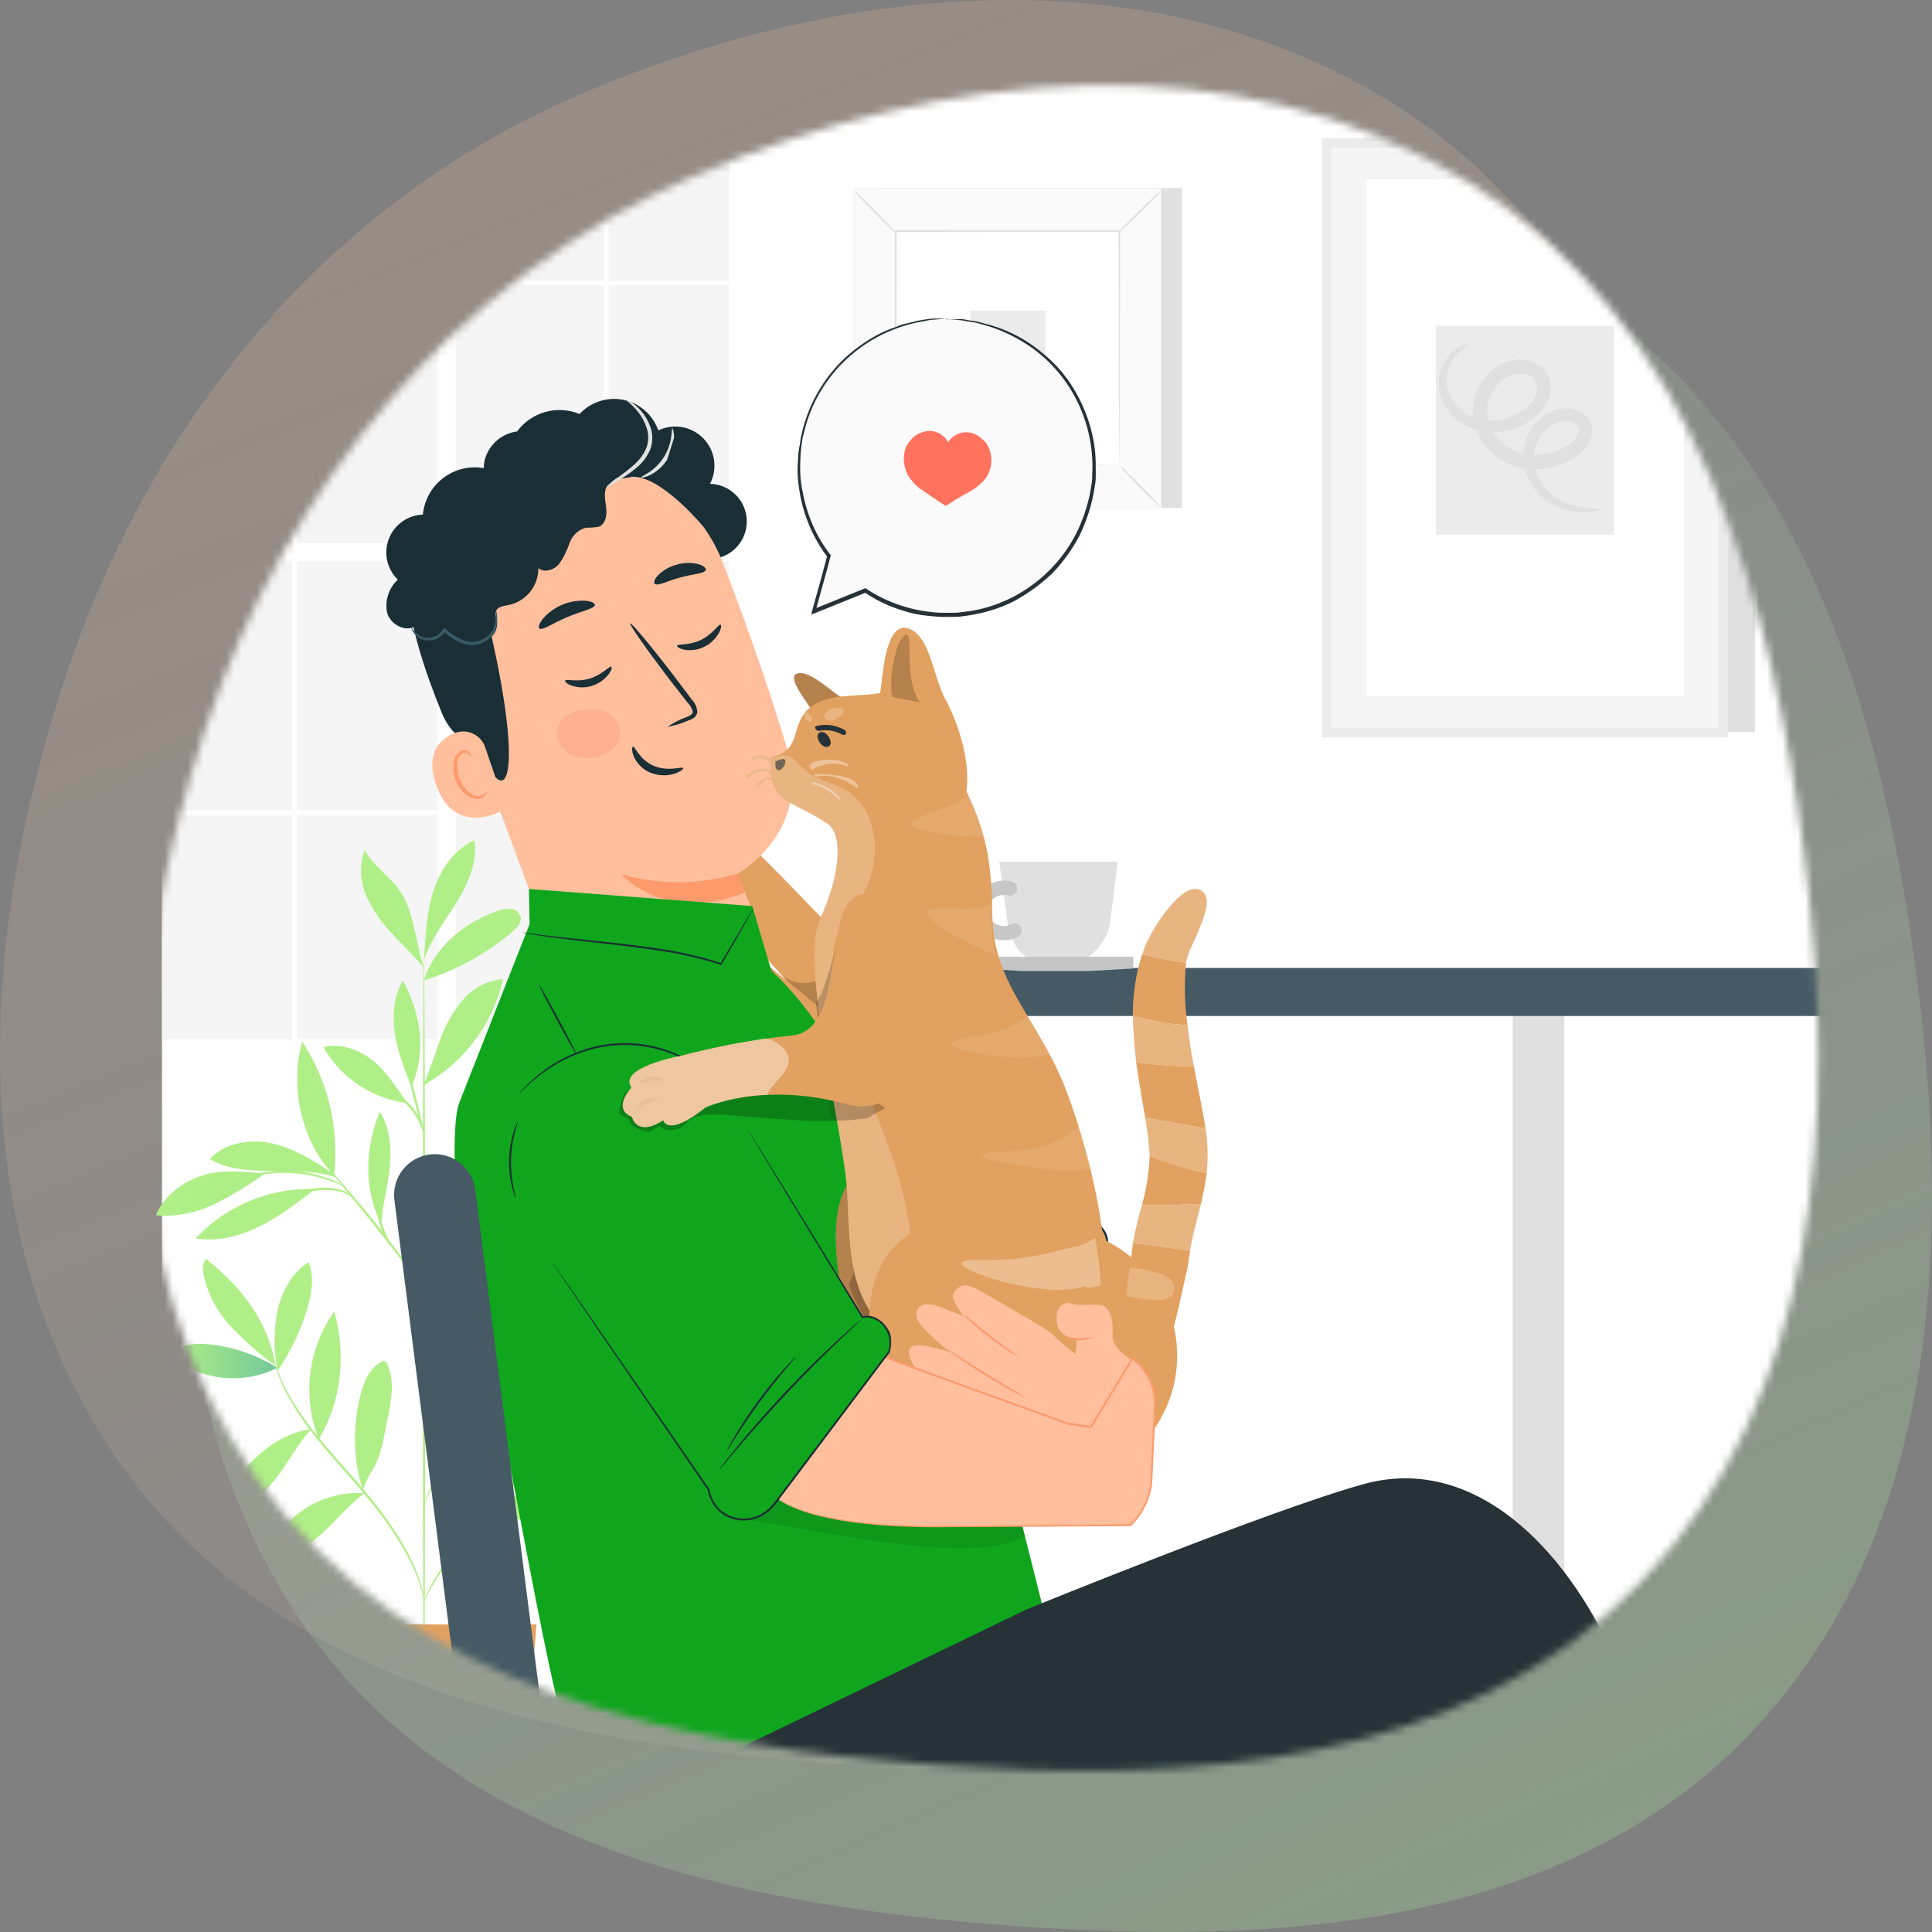 <svg width="252" height="252" viewBox="0 0 252 252" fill="none" xmlns="http://www.w3.org/2000/svg">
<rect x="0" y="0" width="252" height="252" fill="#808080" stroke="none"/>
<path opacity="0.3" d="M204.82 205.064C229.347 179.643 231.727 141.94 227.451 106.853C223.029 70.569 212.506 32.573 181.457 13.35C149.74 -6.287 109.358 -2.27 75.131 12.548C42.718 26.58 19.728 54.653 8.565 88.199C-2.844 122.486 -5.067 161.476 15.749 190.999C36.117 219.885 73.368 227.433 108.585 230.053C143.355 232.639 180.594 230.173 204.82 205.064Z" fill="url(#paint0_linear_0_3260)"/>
<path opacity="0.3" d="M227.832 226.583C252.178 201.534 254.54 164.384 250.296 129.811C245.907 94.058 235.461 56.619 204.641 37.677C173.159 18.328 133.075 22.286 99.1 36.887C66.927 50.714 44.106 78.375 33.025 111.43C21.7 145.214 19.493 183.633 40.156 212.723C60.374 241.187 97.35 248.624 132.307 251.205C166.82 253.754 203.785 251.324 227.832 226.583Z" fill="url(#paint1_linear_0_3260)"/>
<mask id="mask0_0_3260" style="mask-type:alpha" maskUnits="userSpaceOnUse" x="18" y="11" width="220" height="220">
<path d="M213.935 206.406C237.325 182.196 239.595 146.288 235.517 112.872C231.3 78.316 221.264 42.129 191.654 23.821C161.407 5.119 122.896 8.945 90.254 23.057C59.344 36.421 37.419 63.157 26.773 95.106C15.892 127.76 13.772 164.893 33.624 193.01C53.048 220.522 88.573 227.71 122.158 230.205C155.317 232.668 190.831 230.319 213.935 206.406Z" fill="#FF2C62"/>
</mask>
<g mask="url(#mask0_0_3260)">
<path d="M370.271 6.144H21.129V236.876H370.271V6.144Z" fill="white"/>
<path d="M38.096 37.222H21.13V70.853H38.096V37.222Z" fill="#F5F5F5"/>
<path d="M57.082 37.222H38.749V70.853H57.082V37.222Z" fill="#F5F5F5"/>
<path d="M57.082 73.203H38.749V105.699H57.082V73.203Z" fill="#F5F5F5"/>
<path d="M59.431 36.64H78.737V6.806H79.39V36.64H95.101V6.144H59.431V36.64Z" fill="#F5F5F5"/>
<path d="M95.101 37.222H79.389V70.853H95.101V37.222Z" fill="#F5F5F5"/>
<path d="M95.101 73.203H79.389V105.699H95.101V73.203Z" fill="#F5F5F5"/>
<path d="M38.096 73.203H21.13V105.699H38.096V73.203Z" fill="#F5F5F5"/>
<path d="M78.737 73.203H59.431V105.699H78.737V73.203Z" fill="#F5F5F5"/>
<path d="M38.096 106.281H21.13V135.563H38.096V106.281Z" fill="#F5F5F5"/>
<path d="M95.101 106.281H79.389V135.563H95.101V106.281Z" fill="#F5F5F5"/>
<path d="M38.096 36.64V6.806H38.748V36.64H57.081V6.144H21.129V36.64H38.096Z" fill="#F5F5F5"/>
<path d="M78.737 106.281H59.431V135.563H78.737V106.281Z" fill="#F5F5F5"/>
<path d="M57.082 106.281H38.749V135.563H57.082V106.281Z" fill="#F5F5F5"/>
<path d="M78.737 37.222H59.431V70.853H78.737V37.222Z" fill="#F5F5F5"/>
<path d="M154.17 24.533H114.158V66.243H154.17V24.533Z" fill="#E0E0E0"/>
<path d="M151.462 24.534H111.449V66.243H151.462V24.534Z" fill="#FAFAFA"/>
<path d="M151.473 66.255H111.436V24.521H151.473V66.255ZM111.461 66.231H151.448V24.546H111.461L111.461 66.231Z" fill="#E0E0E0"/>
<path d="M146.082 30.14H116.827V60.636H146.082V30.14Z" fill="white"/>
<path d="M116.827 60.839C116.62 61.146 116.378 61.427 116.105 61.678C115.638 62.171 114.982 62.839 114.246 63.563C113.51 64.289 112.833 64.934 112.334 65.393C112.081 65.66 111.798 65.897 111.489 66.097C111.694 65.791 111.935 65.51 112.207 65.261C112.674 64.768 113.333 64.099 114.071 63.372C114.809 62.645 115.487 61.998 115.985 61.54C116.237 61.273 116.52 61.038 116.827 60.839V60.839Z" fill="#E0E0E0"/>
<path d="M146.082 60.764C146.389 60.971 146.671 61.213 146.922 61.486C147.415 61.953 148.082 62.61 148.807 63.345C149.532 64.082 150.178 64.758 150.637 65.257C150.904 65.51 151.14 65.793 151.341 66.102C151.035 65.897 150.754 65.656 150.505 65.384C150.012 64.917 149.343 64.258 148.616 63.52C147.889 62.782 147.242 62.104 146.783 61.606C146.517 61.354 146.282 61.071 146.082 60.764V60.764Z" fill="#E0E0E0"/>
<path d="M146.001 30.222C146.209 29.915 146.451 29.633 146.723 29.382C147.191 28.889 147.847 28.222 148.583 27.497C149.319 26.772 149.996 26.126 150.494 25.668C150.747 25.4 151.031 25.164 151.34 24.963C151.134 25.269 150.893 25.55 150.622 25.799C150.155 26.292 149.496 26.961 148.758 27.688C148.02 28.415 147.342 29.062 146.843 29.521C146.592 29.787 146.309 30.023 146.001 30.222V30.222Z" fill="#E0E0E0"/>
<path d="M116.747 30.297C116.44 30.089 116.159 29.847 115.908 29.575C115.415 29.108 114.747 28.451 114.022 27.715C113.297 26.979 112.651 26.303 112.193 25.804C111.926 25.551 111.689 25.267 111.489 24.959C111.795 25.164 112.075 25.405 112.325 25.676C112.818 26.143 113.487 26.802 114.214 27.54C114.941 28.278 115.588 28.956 116.046 29.455C116.313 29.706 116.548 29.989 116.747 30.297Z" fill="#E0E0E0"/>
<path d="M146.003 60.636C145.998 60.587 145.996 60.537 145.996 60.488C145.995 60.384 145.993 60.244 145.99 60.062C145.987 59.68 145.982 59.13 145.977 58.416C145.97 56.971 145.96 54.87 145.947 52.201C145.933 46.86 145.914 39.251 145.89 30.14L146.003 30.253C137.486 30.258 127.485 30.264 116.831 30.27H116.828L116.957 30.14C116.951 41.334 116.944 51.805 116.939 60.636L116.828 60.525C125.57 60.548 132.849 60.568 137.952 60.582C140.502 60.594 142.508 60.604 143.886 60.611C144.567 60.616 145.09 60.621 145.456 60.624C145.628 60.626 145.762 60.628 145.861 60.63C145.909 60.63 145.956 60.632 146.003 60.636C145.96 60.641 145.917 60.643 145.874 60.642C145.777 60.644 145.648 60.646 145.48 60.649C145.12 60.652 144.604 60.656 143.932 60.662C142.559 60.668 140.562 60.678 138.023 60.691C132.903 60.704 125.599 60.724 116.828 60.747L116.717 60.748L116.717 60.636C116.711 51.805 116.705 41.334 116.698 30.14L116.698 30.011H116.831C127.485 30.017 137.486 30.023 146.003 30.028H146.116L146.116 30.14C146.092 39.281 146.072 46.915 146.058 52.273C146.045 54.931 146.036 57.024 146.029 58.463C146.023 59.167 146.019 59.71 146.015 60.087C146.013 60.264 146.011 60.4 146.009 60.501C146.01 60.546 146.008 60.591 146.003 60.636Z" fill="#E0E0E0"/>
<path d="M136.335 40.507H126.573V50.269H136.335V40.507Z" fill="#EBEBEB"/>
<path d="M228.9 18.04H225.298V95.49H228.9V18.04Z" fill="#E0E0E0"/>
<path d="M173.097 18.638H224.7C224.714 18.638 224.727 18.644 224.737 18.654C224.746 18.663 224.752 18.677 224.752 18.69V95.545C224.752 95.559 224.746 95.572 224.737 95.582C224.727 95.592 224.714 95.597 224.7 95.597H173.097C173.084 95.597 173.07 95.592 173.061 95.582C173.051 95.572 173.045 95.559 173.045 95.545V18.69C173.045 18.677 173.051 18.663 173.061 18.654C173.07 18.644 173.084 18.638 173.097 18.638Z" fill="#F5F5F5"/>
<path d="M225.298 96.197H172.497C172.484 96.197 172.47 96.191 172.461 96.182C172.451 96.172 172.446 96.159 172.445 96.145V18.092C172.445 18.078 172.451 18.065 172.461 18.055C172.47 18.045 172.484 18.04 172.497 18.04H225.298C225.312 18.04 225.325 18.045 225.335 18.055C225.345 18.065 225.35 18.078 225.35 18.092V96.145C225.35 96.152 225.349 96.158 225.346 96.165C225.344 96.171 225.34 96.177 225.335 96.182C225.33 96.186 225.325 96.19 225.318 96.193C225.312 96.195 225.305 96.197 225.298 96.197H225.298ZM173.695 94.999H224.1C224.107 94.999 224.114 94.997 224.12 94.995C224.126 94.992 224.132 94.988 224.137 94.984C224.142 94.979 224.145 94.973 224.148 94.967C224.151 94.96 224.152 94.954 224.152 94.947V19.29C224.152 19.276 224.146 19.263 224.137 19.253C224.127 19.243 224.114 19.238 224.1 19.238H173.695C173.682 19.238 173.669 19.243 173.659 19.253C173.649 19.263 173.644 19.276 173.644 19.29V94.947C173.644 94.954 173.645 94.96 173.648 94.967C173.65 94.973 173.654 94.979 173.659 94.984C173.664 94.988 173.669 94.992 173.676 94.995C173.682 94.997 173.689 94.999 173.695 94.999Z" fill="#EBEBEB"/>
<path d="M178.303 23.386H219.585C219.598 23.386 219.612 23.392 219.621 23.401C219.631 23.411 219.637 23.424 219.637 23.438V90.747C219.637 90.761 219.631 90.774 219.621 90.784C219.612 90.793 219.598 90.799 219.585 90.799H178.303C178.29 90.799 178.276 90.793 178.267 90.784C178.257 90.774 178.251 90.761 178.251 90.747V23.438C178.251 23.424 178.257 23.411 178.267 23.401C178.276 23.392 178.289 23.386 178.303 23.386H178.303Z" fill="white"/>
<path d="M187.312 42.498H210.484C210.493 42.498 210.501 42.501 210.507 42.507C210.513 42.513 210.517 42.522 210.517 42.53V69.701C210.517 69.71 210.513 69.718 210.507 69.724C210.501 69.73 210.493 69.734 210.484 69.734H187.312C187.303 69.734 187.295 69.73 187.289 69.724C187.283 69.718 187.279 69.71 187.279 69.701V42.53C187.279 42.522 187.283 42.513 187.289 42.507C187.295 42.501 187.303 42.498 187.312 42.498Z" fill="#EBEBEB"/>
<path d="M208.677 66.401C208.707 66.488 207.56 66.99 205.378 66.735C204.037 66.559 202.762 66.05 201.669 65.252C200.184 64.148 199.158 62.534 198.788 60.72C198.573 59.585 198.663 58.413 199.051 57.324C199.438 56.235 200.108 55.269 200.992 54.525C201.49 54.107 202.055 53.776 202.663 53.545C203.33 53.299 204.047 53.217 204.753 53.304C205.529 53.38 206.261 53.7 206.843 54.217C207.17 54.524 207.416 54.907 207.56 55.332C207.704 55.756 207.741 56.21 207.667 56.652C207.508 57.45 207.107 58.179 206.52 58.742C206.002 59.254 205.412 59.688 204.769 60.032C203.487 60.743 202.058 61.152 200.593 61.224C199.044 61.309 197.502 60.958 196.143 60.212C194.738 59.43 193.598 58.248 192.867 56.816C192.112 55.352 191.903 53.666 192.28 52.062C192.649 50.511 193.532 49.13 194.786 48.145C195.412 47.66 196.125 47.3 196.887 47.084C197.659 46.879 198.468 46.853 199.252 47.01C200.081 47.168 200.835 47.593 201.399 48.221C201.941 48.863 202.239 49.675 202.24 50.515C202.248 51.28 202.055 52.034 201.68 52.701C201.337 53.306 200.888 53.846 200.355 54.294C199.393 55.102 198.272 55.698 197.063 56.043C195.94 56.371 194.761 56.462 193.6 56.31C192.52 56.162 191.489 55.767 190.586 55.155C189.809 54.644 189.15 53.973 188.654 53.187C188.157 52.4 187.835 51.517 187.708 50.596C187.553 49.204 187.935 47.806 188.774 46.686C189.275 45.99 189.957 45.445 190.747 45.11C191.29 44.905 191.599 44.912 191.613 44.964C191.635 45.038 191.367 45.157 190.927 45.451C190.3 45.88 189.776 46.444 189.393 47.1C188.789 48.102 188.566 49.287 188.764 50.439C188.919 51.181 189.227 51.883 189.667 52.5C190.108 53.117 190.672 53.636 191.324 54.023C192.115 54.486 192.997 54.77 193.909 54.857C194.82 54.944 195.74 54.831 196.604 54.526C197.578 54.215 198.478 53.706 199.246 53.032C199.621 52.735 199.927 52.36 200.14 51.932C200.353 51.504 200.469 51.034 200.48 50.556C200.477 50.119 200.313 49.698 200.02 49.374C199.726 49.05 199.324 48.845 198.889 48.799C198.384 48.708 197.865 48.733 197.37 48.87C196.85 49.029 196.364 49.284 195.937 49.621C195.03 50.353 194.394 51.367 194.129 52.502C193.862 53.669 194.019 54.893 194.573 55.955C195.133 57.048 196.002 57.952 197.073 58.554C198.124 59.134 199.314 59.411 200.513 59.354C201.696 59.305 202.853 58.989 203.896 58.429C204.389 58.178 204.843 57.857 205.246 57.478C205.579 57.181 205.817 56.792 205.931 56.361C205.964 56.2 205.956 56.034 205.908 55.877C205.859 55.72 205.772 55.577 205.654 55.463C205.341 55.188 204.95 55.016 204.535 54.971C204.093 54.903 203.642 54.941 203.218 55.082C202.774 55.237 202.359 55.464 201.99 55.755C201.291 56.312 200.751 57.043 200.422 57.874C200.094 58.706 199.99 59.609 200.12 60.493C200.369 62.022 201.154 63.412 202.334 64.416C203.258 65.183 204.347 65.727 205.517 66.004C207.482 66.461 208.662 66.235 208.677 66.401Z" fill="#E0E0E0"/>
<path d="M36.157 178.405C33.466 176.719 30.424 175.671 27.265 175.344C25.812 175.195 24.224 175.237 23.058 176.118C22.924 176.195 22.813 176.307 22.736 176.442C22.66 176.577 22.622 176.731 22.625 176.886C22.693 177.105 22.84 177.292 23.036 177.411C26.655 180.171 32.128 180.52 36.157 178.405" fill="url(#paint2_linear_0_3260)"/>
<path d="M35.928 178.153C33.868 176.641 31.946 174.95 30.184 173.1C28.417 171.237 27.174 168.939 26.583 166.44C26.429 165.681 26.381 164.814 26.868 164.211C31.446 167.787 35.043 172.412 35.928 178.153Z" fill="url(#paint3_linear_0_3260)"/>
<path d="M36.109 178.37C35.684 175.871 35.72 173.315 36.215 170.829C36.791 168.367 38.13 166.011 40.232 164.606C41.023 166.456 40.683 168.586 40.126 170.519C39.262 173.511 37.916 176.344 36.143 178.904" fill="url(#paint4_linear_0_3260)"/>
<path d="M40.598 186.412C37.873 186.743 35.5 188.18 33.466 190.022C31.421 191.883 29.997 194.327 29.387 197.025C32.059 196.86 34.326 194.975 35.971 192.862C37.615 190.749 38.754 188.43 40.561 186.454" fill="url(#paint5_linear_0_3260)"/>
<path d="M41.572 187.699C40.5 184.975 40.124 182.027 40.478 179.122C40.833 176.217 41.907 173.446 43.603 171.061C45.155 176.582 44.585 182.819 41.572 187.699Z" fill="url(#paint6_linear_0_3260)"/>
<path d="M47.502 194.76C45.012 194.605 42.531 195.187 40.368 196.431C38.206 197.676 36.457 199.529 35.34 201.761C35.19 202.062 35.057 202.444 35.258 202.714C35.364 202.816 35.492 202.891 35.632 202.932C35.773 202.974 35.921 202.98 36.065 202.951C38.462 202.796 40.586 201.354 42.339 199.712C44.092 198.07 45.618 196.173 47.556 194.753" fill="url(#paint7_linear_0_3260)"/>
<path d="M47.313 194.376C46.037 190.265 45.958 185.876 47.087 181.723C47.532 180.094 48.281 178.38 49.787 177.616C49.847 177.577 49.915 177.55 49.986 177.537C50.057 177.525 50.13 177.527 50.2 177.544C50.322 177.608 50.415 177.716 50.461 177.846C50.967 178.986 51.185 180.232 51.098 181.476C51.008 182.714 50.818 183.943 50.529 185.151C50.054 187.397 49.802 189.81 48.57 191.747C48.28 192.213 48.018 192.697 47.787 193.196C47.554 193.688 47.552 193.861 47.339 194.253" fill="url(#paint8_linear_0_3260)"/>
<path d="M63.011 196.714C61.848 192.291 63.082 186.927 65.87 183.301C66.075 183.034 66.347 182.748 66.683 182.779C67.196 182.826 67.329 183.51 67.306 184.025C67.095 188.575 65.606 192.972 63.011 196.714" fill="url(#paint9_linear_0_3260)"/>
<path d="M64.426 197.682C69.801 199.08 75.967 197.721 80.437 194.425C77.758 193.079 74.695 192.703 71.769 193.362C68.874 194.024 66.228 195.321 64.426 197.682" fill="url(#paint10_linear_0_3260)"/>
<path d="M65.62 194.736C68.63 189.829 74.401 186.625 80.151 186.334C79.489 188.673 77.567 190.49 75.398 191.589C73.23 192.687 70.809 193.165 68.423 193.628C67.495 193.809 66.222 194.007 65.62 194.736" fill="url(#paint11_linear_0_3260)"/>
<path d="M63.31 180.443C64.125 177.651 64.944 174.834 65.168 171.933C65.392 169.033 64.978 166.005 63.473 163.516C60.661 168.956 60.377 175.313 63.225 180.735" fill="url(#paint12_linear_0_3260)"/>
<path d="M72.777 175.659C76.065 169.683 82.773 164.909 89.561 164.24C86.943 170.76 79.802 175.799 72.777 175.659Z" fill="url(#paint13_linear_0_3260)"/>
<path d="M70.707 176.83C75.611 177.577 79.789 180.709 84.372 182.607C85.332 183.07 86.397 183.274 87.461 183.199C87.955 183.193 88.436 183.035 88.838 182.747C89.24 182.458 89.544 182.054 89.709 181.588C89.874 181.122 89.892 180.616 89.761 180.139C89.629 179.662 89.355 179.237 88.975 178.921C88.325 178.322 87.562 177.859 86.731 177.56C81.74 175.482 76.387 175.43 71.129 176.69" fill="url(#paint14_linear_0_3260)"/>
<path d="M67.87 180.269C68.98 180.587 69.359 181.162 70.239 181.911C73.237 184.459 76.783 186.281 80.6 187.234C80.996 187.332 81.516 187.371 81.712 187.014C81.883 186.701 81.666 186.323 81.444 186.045C79.778 184.092 77.617 182.625 75.187 181.797C72.796 180.907 70.724 179.834 67.87 180.064" fill="url(#paint15_linear_0_3260)"/>
<path d="M64.667 159.497C66.678 161.35 69.054 162.763 71.644 163.644C74.233 164.525 76.978 164.855 79.702 164.612C79.952 164.616 80.195 164.528 80.386 164.366C80.764 163.954 80.311 163.319 79.87 162.975C75.449 159.529 70.095 158.1 64.667 159.497" fill="url(#paint16_linear_0_3260)"/>
<path d="M68.464 158.107C71.126 156.148 74.213 154.847 77.473 154.309C80.734 153.771 84.075 154.012 87.225 155.011C84.862 157.34 81.584 158.593 78.285 158.936C74.988 159.236 71.664 158.956 68.464 158.107" fill="url(#paint17_linear_0_3260)"/>
<path d="M66.956 148.561C66.522 144.149 66.804 140.667 66.497 136.234C66.473 135.88 66.397 135.454 66.066 135.326C65.604 135.149 65.22 135.716 65.068 136.186C64.426 138.241 64.261 140.415 64.588 142.543C64.913 144.671 65.721 146.696 66.95 148.464" fill="url(#paint18_linear_0_3260)"/>
<path d="M66.638 149.049C69.628 147.2 71.871 144.784 73.946 141.946C75.389 139.971 76.606 137.605 76.278 135.18C74.251 135.14 72.325 136.258 71.007 137.798C69.746 139.395 68.832 141.236 68.319 143.205C67.734 145.146 67.324 147.141 66.638 149.049" fill="url(#paint19_linear_0_3260)"/>
<path d="M73.819 147.054C80.397 144.617 86.488 141.026 91.804 136.448C89.656 135.583 87.196 136.101 85.048 136.968C80.141 138.949 76.132 142.293 73.725 147.006" fill="url(#paint20_linear_0_3260)"/>
<path d="M68.658 151.462C71.978 151.825 75.35 152.061 78.645 151.511C81.882 150.97 84.942 149.686 87.968 148.413C88.232 148.338 88.458 148.166 88.601 147.932C88.649 147.792 88.653 147.64 88.612 147.498C88.572 147.355 88.489 147.228 88.374 147.134C88.141 146.95 87.869 146.823 87.579 146.762C84.29 145.842 80.74 146.272 77.504 147.364C74.42 148.418 71.455 149.791 68.658 151.462" fill="url(#paint21_linear_0_3260)"/>
<path d="M49.699 159.647C47.434 155.075 47.581 149.739 49.538 145.026C50.915 147.125 51.084 149.798 50.832 152.296C50.58 154.794 49.819 157.364 49.77 159.874" fill="url(#paint22_linear_0_3260)"/>
<path d="M40.65 155.083C37.814 155.046 35.002 155.601 32.393 156.713C29.784 157.824 27.435 159.468 25.497 161.538C28.32 161.982 31.227 161.254 33.795 160C36.362 158.746 38.644 156.987 40.905 155.241" fill="url(#paint23_linear_0_3260)"/>
<path d="M34.566 153.048C31.799 152.824 29.137 152.482 26.477 153.297C23.816 154.112 21.395 155.962 20.311 158.525C22.922 158.735 25.541 158.241 27.895 157.092C30.235 155.946 32.467 154.593 34.566 153.048" fill="url(#paint24_linear_0_3260)"/>
<path d="M43.574 153.141C41.085 151.51 38.529 149.85 35.631 149.174C32.733 148.499 29.374 148.998 27.354 151.182C29.7 152.559 32.546 152.722 35.266 152.719C37.986 152.717 41.321 152.686 43.885 153.594" fill="url(#paint25_linear_0_3260)"/>
<path d="M43.588 153.273C39.332 149.095 37.719 141.589 39.431 135.876C42.79 141.018 44.26 147.168 43.588 153.273Z" fill="url(#paint26_linear_0_3260)"/>
<path d="M55.289 141.434C56.092 139.568 56.656 137.61 57.376 135.711C58.033 133.784 59.042 131.995 60.352 130.436C61.682 128.869 63.575 127.888 65.621 127.704C64.967 130.583 63.72 133.294 61.959 135.663C60.197 138.032 57.962 140.008 55.394 141.464" fill="url(#paint27_linear_0_3260)"/>
<path d="M53.171 143.901C51.843 142.073 50.308 139.592 48.508 138.228C46.707 136.863 44.362 136.037 42.164 136.561C43.302 138.556 44.889 140.258 46.8 141.532C48.711 142.806 50.892 143.617 53.171 143.901" fill="url(#paint28_linear_0_3260)"/>
<path d="M53.596 141.586C52.726 139.374 51.849 137.139 51.497 134.788C51.145 132.438 51.359 129.927 52.561 127.876C54.897 132.291 55.649 137.031 53.715 141.636" fill="url(#paint29_linear_0_3260)"/>
<path d="M55.311 127.876C56.634 123.499 60.642 120.276 64.969 118.797C65.504 118.578 66.085 118.491 66.662 118.543C66.949 118.575 67.221 118.691 67.443 118.876C67.665 119.061 67.828 119.308 67.91 119.585C68.068 120.33 67.453 120.997 66.874 121.492C63.491 124.38 59.557 126.552 55.311 127.876" fill="url(#paint30_linear_0_3260)"/>
<path d="M55.358 124.296C55.527 121.474 55.703 118.611 56.621 115.937C57.539 113.263 59.308 110.755 61.881 109.585C62.319 112.435 61.062 115.271 59.545 117.723C58.028 120.176 56.2 122.491 55.289 125.227" fill="url(#paint31_linear_0_3260)"/>
<path d="M55.288 126.239C54.195 123.049 54.082 118.997 52.172 116.218C50.837 114.276 48.698 112.952 47.548 110.895C46.854 112.868 46.95 115.034 47.817 116.938C48.686 118.82 49.882 120.533 51.35 121.997C52.764 123.506 53.974 124.642 55.288 126.239" fill="url(#paint32_linear_0_3260)"/>
<path d="M55.311 220.179C55.226 220.179 55.152 198.899 55.146 172.655C55.14 146.403 55.204 125.127 55.289 125.127C55.374 125.127 55.448 146.402 55.454 172.655C55.459 198.899 55.395 220.179 55.311 220.179Z" fill="url(#paint33_linear_0_3260)"/>
<path d="M73.906 156.436C73.65 156.561 73.382 156.662 73.106 156.736C72.531 156.93 71.792 157.18 70.904 157.479C69.048 158.112 66.497 159.028 63.729 160.162C60.989 161.338 58.404 162.292 56.932 163.568C56.344 164.057 55.877 164.676 55.566 165.375C55.355 165.874 55.317 166.18 55.289 166.175C55.278 166.1 55.281 166.025 55.298 165.951C55.33 165.74 55.383 165.533 55.454 165.331C55.733 164.589 56.191 163.927 56.787 163.405C57.676 162.654 58.67 162.037 59.737 161.573C60.916 161.022 62.224 160.448 63.613 159.877C66.389 158.74 68.959 157.853 70.837 157.273C71.775 156.98 72.541 156.764 73.072 156.622C73.343 156.534 73.623 156.472 73.906 156.436Z" fill="url(#paint34_linear_0_3260)"/>
<path d="M80.002 141.464C79.937 141.553 79.862 141.633 79.778 141.703C79.596 141.873 79.371 142.085 79.095 142.345C78.461 142.921 77.598 143.705 76.546 144.66C74.345 146.62 71.36 149.278 68.061 152.215C64.749 155.163 61.887 157.98 59.904 160.101C58.91 161.16 58.128 162.038 57.594 162.65C57.345 162.934 57.142 163.167 56.978 163.354C56.911 163.441 56.834 163.52 56.748 163.588C56.797 163.49 56.858 163.398 56.93 163.315C57.059 163.144 57.246 162.889 57.503 162.573C58.009 161.936 58.768 161.034 59.744 159.954C62.305 157.156 65.013 154.497 67.856 151.986C71.18 149.044 74.204 146.402 76.402 144.497C77.481 143.572 78.365 142.813 79.016 142.255C79.307 142.013 79.545 141.815 79.737 141.657C79.817 141.582 79.906 141.517 80.002 141.464V141.464Z" fill="url(#paint35_linear_0_3260)"/>
<path d="M64.485 155.213C64.398 155.174 65.09 153.576 65.779 151.556C66.475 149.536 66.802 147.831 66.891 147.846C66.971 147.854 66.775 149.609 66.07 151.655C65.775 152.526 65.431 153.379 65.04 154.212C64.904 154.571 64.717 154.908 64.485 155.213Z" fill="url(#paint36_linear_0_3260)"/>
<path d="M55.329 168.093C55.139 167.913 54.968 167.715 54.819 167.5C54.473 167.056 54.034 166.494 53.511 165.824C52.413 164.404 50.895 162.445 49.193 160.3C47.49 158.155 45.926 156.232 44.793 154.84C44.259 154.179 43.811 153.624 43.457 153.186C43.282 152.992 43.128 152.78 42.996 152.555C43.199 152.72 43.384 152.905 43.548 153.108C43.889 153.478 44.371 154.021 44.96 154.7C46.137 156.057 47.729 157.961 49.434 160.109C51.138 162.256 52.631 164.239 53.685 165.693C54.213 166.42 54.633 167.013 54.915 167.429C55.076 167.636 55.214 167.858 55.329 168.093Z" fill="url(#paint37_linear_0_3260)"/>
<path d="M51.252 162.858C50.429 161.948 49.843 160.85 49.544 159.66C49.223 158.617 49.092 157.525 49.156 156.436L49.292 156.447C49.231 156.693 49.187 156.823 49.163 156.819C49.138 156.815 49.137 156.678 49.157 156.425L49.293 156.436C49.361 157.498 49.544 158.55 49.839 159.572C50.389 161.473 51.334 162.806 51.252 162.858Z" fill="url(#paint38_linear_0_3260)"/>
<path d="M45.988 156.236C45.621 155.956 45.22 155.724 44.795 155.544C43.722 155.224 42.594 155.135 41.484 155.28C40.36 155.367 39.245 155.547 38.15 155.818C37.701 155.96 37.242 156.07 36.778 156.148C37.186 155.904 37.629 155.722 38.091 155.609C39.187 155.271 40.318 155.058 41.461 154.974C42.613 154.82 43.785 154.946 44.877 155.342C45.34 155.502 45.732 155.819 45.988 156.236Z" fill="url(#paint39_linear_0_3260)"/>
<path d="M44.74 154.632C44.716 154.68 44.045 154.353 42.913 153.966C39.953 152.953 36.784 152.711 33.705 153.264C32.527 153.475 31.814 153.696 31.798 153.645C31.948 153.552 32.111 153.482 32.282 153.439C32.734 153.281 33.195 153.151 33.662 153.051C36.773 152.369 40.016 152.617 42.987 153.762C43.434 153.932 43.87 154.13 44.292 154.354C44.455 154.423 44.606 154.517 44.74 154.632V154.632Z" fill="url(#paint40_linear_0_3260)"/>
<path d="M55.289 147.845C55.207 147.866 54.61 145.794 53.957 143.217C53.303 140.639 52.84 138.533 52.922 138.512C53.005 138.492 53.601 140.564 54.255 143.141C54.908 145.718 55.371 147.825 55.289 147.845Z" fill="url(#paint41_linear_0_3260)"/>
<path d="M55.374 147.845C55.282 147.875 54.899 146.49 53.897 145.074C53.272 144.237 52.541 143.483 51.723 142.831C52.033 142.907 52.321 143.055 52.562 143.264C53.18 143.715 53.716 144.267 54.149 144.898C54.81 145.755 55.233 146.772 55.374 147.845Z" fill="url(#paint42_linear_0_3260)"/>
<path d="M55.311 208.835C55.278 208.84 55.215 208.323 54.975 207.42C54.623 206.148 54.147 204.914 53.553 203.736C52.083 200.731 49.408 196.922 46.009 193.106C44.324 191.182 42.69 189.366 41.303 187.628C40.059 186.099 38.934 184.477 37.938 182.775C37.27 181.625 36.702 180.42 36.239 179.174C36.083 178.73 35.968 178.383 35.906 178.144C35.863 178.025 35.834 177.901 35.818 177.776C35.846 177.767 36.001 178.263 36.351 179.13C36.853 180.352 37.446 181.533 38.126 182.665C39.142 184.34 40.277 185.939 41.524 187.45C42.916 189.171 44.553 190.976 46.24 192.904C49.649 196.73 52.318 200.587 53.749 203.641C54.331 204.839 54.781 206.096 55.092 207.391C55.173 207.743 55.236 208.1 55.28 208.458C55.304 208.583 55.314 208.709 55.311 208.835Z" fill="url(#paint43_linear_0_3260)"/>
<path d="M72.115 189.855C71.832 190.039 71.538 190.204 71.234 190.349C70.438 190.798 69.674 191.302 68.95 191.859C67.88 192.693 66.877 193.607 65.95 194.596C64.897 195.708 63.812 197 62.705 198.384C60.492 201.161 58.422 203.618 57.182 205.58C56.553 206.553 56.095 207.373 55.796 207.948C55.654 208.254 55.492 208.551 55.311 208.835C55.325 208.748 55.352 208.664 55.392 208.585C55.458 208.427 55.547 208.189 55.688 207.895C56.075 207.059 56.512 206.246 56.998 205.464C58.202 203.455 60.256 200.964 62.465 198.191C63.574 196.805 64.672 195.51 65.745 194.4C66.692 193.41 67.72 192.502 68.819 191.685C69.563 191.138 70.352 190.655 71.178 190.243C71.47 190.097 71.708 190.007 71.866 189.939C71.944 189.898 72.028 189.87 72.115 189.855V189.855Z" fill="url(#paint44_linear_0_3260)"/>
<path d="M72.443 196.012C71.83 196.148 71.207 196.238 70.581 196.283C69.086 196.437 67.608 196.728 66.166 197.152C64.741 197.615 63.405 198.317 62.214 199.226C61.303 199.931 60.873 200.513 60.831 200.479C60.896 200.321 60.989 200.176 61.106 200.051C61.396 199.688 61.721 199.356 62.076 199.058C63.255 198.076 64.612 197.329 66.072 196.859C67.533 196.424 69.038 196.158 70.559 196.066C71.184 195.991 71.815 195.972 72.443 196.012Z" fill="url(#paint45_linear_0_3260)"/>
<path d="M61.375 199.803C61.278 199.748 62.117 198.466 62.767 196.743C63.378 195.004 63.521 193.479 63.631 193.496C63.677 193.829 63.667 194.166 63.6 194.495C63.508 195.297 63.326 196.086 63.057 196.848C62.774 197.603 62.412 198.327 61.977 199.006C61.822 199.303 61.619 199.572 61.375 199.803Z" fill="url(#paint46_linear_0_3260)"/>
<path d="M77.556 173.324C77.464 173.389 77.364 173.442 77.259 173.483C77.028 173.588 76.738 173.719 76.384 173.88C76.001 174.045 75.535 174.253 75.011 174.529C74.486 174.801 73.872 175.08 73.233 175.464C72.909 175.648 72.57 175.841 72.217 176.041C71.865 176.244 71.517 176.484 71.146 176.716C70.398 177.17 69.648 177.73 68.847 178.301C65.419 180.855 62.428 183.949 59.993 187.463C59.45 188.283 58.916 189.051 58.488 189.815C58.269 190.194 58.04 190.55 57.85 190.909C57.662 191.268 57.481 191.613 57.308 191.943C56.946 192.595 56.688 193.218 56.434 193.753C56.176 194.286 55.984 194.758 55.833 195.146C55.684 195.506 55.562 195.8 55.465 196.034C55.428 196.141 55.379 196.242 55.317 196.337C55.334 196.226 55.364 196.117 55.407 196.013C55.49 195.773 55.594 195.472 55.721 195.103C55.856 194.707 56.032 194.226 56.277 193.684C56.516 193.14 56.762 192.507 57.113 191.846C57.282 191.51 57.458 191.16 57.641 190.796C57.827 190.432 58.052 190.07 58.268 189.686C58.69 188.912 59.219 188.132 59.76 187.302C62.188 183.742 65.204 180.621 68.679 178.073C69.49 177.504 70.25 176.949 71.01 176.501C71.386 176.272 71.74 176.035 72.097 175.837C72.455 175.641 72.799 175.453 73.129 175.273C73.778 174.899 74.402 174.632 74.937 174.374C75.471 174.112 75.945 173.918 76.337 173.77C76.701 173.63 76.998 173.516 77.236 173.425C77.338 173.379 77.446 173.345 77.556 173.324Z" fill="url(#paint47_linear_0_3260)"/>
<path d="M64.258 182.235C64.381 181.804 64.637 181.423 64.989 181.146C65.808 180.435 66.851 180.034 67.935 180.015C68.999 180.011 70.053 180.217 71.036 180.621C71.453 180.752 71.848 180.944 72.208 181.191C71.784 181.107 71.367 180.985 70.965 180.827C69.993 180.494 68.972 180.324 67.945 180.323C66.926 180.345 65.94 180.691 65.131 181.311C64.817 181.597 64.526 181.906 64.258 182.235Z" fill="url(#paint48_linear_0_3260)"/>
<path d="M62.269 184.286C62.185 184.239 62.935 183.139 63.106 181.564C63.302 179.991 62.825 178.749 62.918 178.722C63.096 178.955 63.215 179.227 63.264 179.515C63.624 180.886 63.455 182.343 62.788 183.594C62.528 184.064 62.299 184.307 62.269 184.286Z" fill="url(#paint49_linear_0_3260)"/>
<path d="M40.613 211.884C41.071 220.016 43.522 228.287 47.291 236.649H63.683C67.277 228.37 69.558 220.112 69.964 211.884H40.613Z" fill="#E2A160"/>
<path d="M67.307 225.043C67.307 225.128 61.911 225.197 55.255 225.197C48.597 225.197 43.201 225.128 43.201 225.043C43.201 224.958 48.597 224.889 55.255 224.889C61.911 224.889 67.307 224.958 67.307 225.043Z" fill="#FAFAFA"/>
<path d="M66.941 227.989C66.941 228.074 61.882 228.143 55.642 228.143C49.401 228.143 44.342 228.074 44.342 227.989C44.342 227.905 49.401 227.836 55.642 227.836C61.882 227.836 66.941 227.905 66.941 227.989Z" fill="#FAFAFA"/>
<path d="M47.556 217.223C47.642 217.223 47.71 218.914 47.71 220.999C47.71 223.084 47.642 224.774 47.556 224.774C47.472 224.774 47.403 223.084 47.403 220.999C47.403 218.914 47.472 217.223 47.556 217.223Z" fill="#FAFAFA"/>
<path d="M56.338 217.223C56.423 217.223 56.492 218.974 56.492 221.133C56.492 223.293 56.423 225.043 56.338 225.043C56.253 225.043 56.184 223.293 56.184 221.133C56.184 218.974 56.253 217.223 56.338 217.223Z" fill="#FAFAFA"/>
<path d="M64.583 217.157C64.668 217.157 64.737 218.943 64.737 221.145C64.737 223.348 64.668 225.133 64.583 225.133C64.498 225.133 64.43 223.348 64.43 221.145C64.43 218.943 64.498 217.157 64.583 217.157Z" fill="#FAFAFA"/>
<path d="M69.444 217.223C69.444 217.308 63.114 217.377 55.307 217.377C47.498 217.377 41.169 217.308 41.169 217.223C41.169 217.138 47.498 217.07 55.307 217.07C63.114 217.07 69.444 217.138 69.444 217.223Z" fill="#FAFAFA"/>
<path d="M204.04 128.381H197.306V237.09H204.04V128.381Z" fill="#E0E0E0"/>
<path d="M294.487 132.517H121.325C120.914 132.517 120.506 132.436 120.126 132.278C119.746 132.121 119.401 131.89 119.11 131.599C118.819 131.309 118.588 130.963 118.431 130.583C118.274 130.203 118.193 129.796 118.193 129.384C118.193 128.973 118.274 128.566 118.431 128.186C118.588 127.806 118.819 127.46 119.11 127.169C119.401 126.879 119.746 126.648 120.126 126.49C120.506 126.333 120.914 126.252 121.325 126.252H294.487C295.318 126.252 296.115 126.582 296.702 127.169C297.29 127.757 297.62 128.554 297.62 129.384V129.384C297.62 130.215 297.29 131.012 296.702 131.599C296.115 132.187 295.318 132.517 294.487 132.517V132.517Z" fill="#455A64"/>
<path d="M145.77 112.417H130.346L131.5 120.9C131.5 120.9 132.507 125.077 134.851 125.077H141.536C141.536 125.077 144.238 123.553 144.785 120.505L145.77 112.417Z" fill="#E0E0E0"/>
<path d="M131.506 116.791C131.431 116.771 131.356 116.754 131.281 116.736C131.263 116.732 131.134 116.709 131.251 116.729C131.377 116.749 131.214 116.726 131.183 116.724C131.016 116.718 130.849 116.72 130.682 116.731C130.846 116.726 130.706 116.727 130.623 116.744C130.534 116.762 130.446 116.784 130.36 116.809C130.285 116.831 130.213 116.861 130.139 116.883C130.039 116.912 130.168 116.869 130.181 116.863C130.135 116.884 130.088 116.906 130.041 116.929C129.893 117.008 129.75 117.095 129.612 117.191C129.525 117.25 129.638 117.173 129.648 117.164C129.62 117.191 129.589 117.215 129.56 117.241C129.493 117.301 129.429 117.364 129.368 117.43C129.321 117.48 129.225 117.61 129.316 117.48C129.264 117.554 129.213 117.629 129.166 117.707C129.126 117.775 129.095 117.848 129.055 117.916C129.003 118.006 129.064 117.89 129.07 117.875C129.051 117.924 129.033 117.973 129.016 118.023C128.987 118.11 128.963 118.199 128.942 118.289C128.934 118.324 128.895 118.545 128.91 118.437C128.925 118.329 128.903 118.552 128.901 118.589C128.897 118.681 128.896 118.773 128.9 118.865C128.902 118.918 128.907 118.971 128.91 119.023C128.912 119.042 128.932 119.17 128.913 119.057C128.895 118.949 128.938 119.17 128.946 119.206C128.964 119.283 128.985 119.359 129.009 119.434C129.028 119.494 129.115 119.705 129.04 119.544C129.111 119.7 129.194 119.849 129.289 119.991C129.311 120.024 129.334 120.056 129.357 120.088C129.347 120.074 129.262 119.985 129.336 120.054C129.411 120.125 129.476 120.207 129.553 120.278C129.581 120.304 129.747 120.433 129.667 120.378C129.586 120.322 129.766 120.44 129.796 120.458C129.862 120.499 129.929 120.537 129.998 120.572C130.032 120.589 130.067 120.605 130.102 120.623C129.987 120.564 130.045 120.601 130.13 120.632C130.303 120.694 130.478 120.727 130.654 120.772C130.758 120.798 130.612 120.768 130.599 120.767C130.65 120.772 130.701 120.778 130.753 120.781C130.856 120.788 130.96 120.79 131.063 120.786C131.102 120.785 131.14 120.783 131.179 120.78C131.201 120.778 131.369 120.76 131.247 120.776C131.13 120.792 131.258 120.773 131.277 120.769C131.327 120.759 131.378 120.749 131.428 120.737C131.528 120.713 131.626 120.681 131.723 120.648C131.739 120.643 131.857 120.593 131.756 120.637C131.64 120.688 131.855 120.585 131.855 120.585C132.068 120.461 132.321 120.427 132.559 120.49C132.798 120.553 133.001 120.707 133.125 120.92C133.25 121.132 133.285 121.386 133.222 121.624C133.16 121.862 133.006 122.066 132.794 122.191C131.904 122.652 130.873 122.762 129.907 122.497C128.94 122.233 128.109 121.614 127.578 120.764C127.074 119.875 126.918 118.83 127.14 117.833C127.253 117.348 127.461 116.89 127.752 116.486C128.042 116.082 128.41 115.739 128.833 115.477C129.3 115.184 129.822 114.99 130.367 114.908C130.912 114.825 131.468 114.856 132.001 114.998C132.239 115.064 132.441 115.221 132.562 115.436C132.684 115.65 132.716 115.904 132.65 116.142C132.585 116.38 132.427 116.582 132.213 116.703C131.998 116.825 131.744 116.857 131.507 116.791L131.506 116.791Z" fill="#C7C7C7"/>
<path d="M128.095 126.324L133.243 126.661H142.003L147.822 126.324V124.797H128.095V126.324Z" fill="#C5C5C5"/>
<path d="M106.093 139.869C106.326 129.869 103.133 128.934 99.368 124.295C95.603 119.656 88.432 110.034 88.432 110.034C86.51 109.644 80.988 105.144 79.382 103.707C77.775 102.271 79.482 101.604 79.482 101.604C78.996 99.094 82.277 100.433 82.277 100.433C82.277 100.433 81.819 98.845 84.428 99.951C87.037 101.058 89.932 105.328 93.064 106.62C96.195 107.913 103.743 116.314 107.525 120.066C111.308 123.817 114.486 122.851 114.486 122.851C114.486 122.851 105.861 149.869 106.093 139.869Z" fill="#E2A160"/>
<path opacity="0.2" d="M101.878 127.105C104.438 129.867 106.271 132.208 106.093 139.868C105.86 149.868 114.486 122.85 114.486 122.85C113.532 123.049 112.542 122.984 111.622 122.665C110.426 124.737 106.449 130.679 101.878 127.105Z" fill="black"/>
<path opacity="0.4" d="M79.382 103.707C80.988 105.144 86.51 109.643 88.432 110.034C88.432 110.034 89.182 111.04 90.321 112.554C94.186 113.295 95.386 110.571 95.741 108.427C94.934 107.707 94.034 107.099 93.064 106.62C89.932 105.327 87.037 101.057 84.428 99.951C81.819 98.844 82.277 100.433 82.277 100.433C82.277 100.433 78.996 99.094 79.482 101.604C79.482 101.604 77.775 102.27 79.382 103.707Z" fill="white"/>
<path d="M79.167 102.766C78.803 102.341 78.291 102.071 77.735 102.013C78.273 101.448 79.406 102.142 79.406 102.142L79.167 102.766Z" fill="#E2A160"/>
<path d="M80.02 101.221C79.945 100.787 79.728 100.39 79.404 100.092C79.08 99.794 78.667 99.611 78.229 99.572C78.707 99.394 79.233 99.388 79.715 99.557C80.197 99.725 80.606 100.057 80.869 100.494L80.02 101.221Z" fill="#E2A160"/>
<path d="M82.624 100.205C82.62 99.841 82.502 99.487 82.287 99.194C82.072 98.9 81.77 98.681 81.424 98.568C82.765 98.184 83.42 99.909 83.42 99.909L82.624 100.205Z" fill="#E2A160"/>
<g opacity="0.6">
<path opacity="0.6" d="M79.167 102.766C78.803 102.341 78.291 102.071 77.735 102.013C78.273 101.448 79.406 102.142 79.406 102.142L79.167 102.766Z" fill="white"/>
<path opacity="0.6" d="M80.02 101.221C79.945 100.787 79.728 100.39 79.404 100.092C79.08 99.794 78.667 99.611 78.229 99.572C78.707 99.394 79.233 99.388 79.715 99.557C80.197 99.725 80.606 100.057 80.869 100.494L80.02 101.221Z" fill="white"/>
<path opacity="0.6" d="M82.624 100.205C82.62 99.841 82.502 99.487 82.287 99.194C82.072 98.9 81.77 98.681 81.424 98.568C82.765 98.184 83.42 99.909 83.42 99.909L82.624 100.205Z" fill="white"/>
</g>
<path opacity="0.2" d="M84.677 103.912C83.828 102.925 82.643 102.287 81.352 102.121C84.517 101.229 84.677 103.912 84.677 103.912Z" fill="black"/>
<path d="M98.722 124.747L140.808 159.01C140.808 159.01 142.664 158.397 144.073 160.708C144.464 161.603 144.527 162.607 144.251 163.544L129.313 183.377C128.621 184.32 127.617 184.988 126.479 185.261C125.341 185.534 124.144 185.395 123.099 184.869C122.463 184.527 121.916 184.042 121.5 183.452C121.085 182.862 120.813 182.183 120.706 181.469L100.308 151.821" fill="#E2A160"/>
<path d="M100.31 151.821C100.31 151.821 100.337 151.873 100.399 151.97L100.681 152.397C100.939 152.779 101.31 153.331 101.79 154.043C102.772 155.483 104.194 157.572 105.984 160.199C109.591 165.462 114.676 172.881 120.609 181.537L120.59 181.493C120.721 182.194 120.986 182.864 121.369 183.466C121.773 184.078 122.322 184.583 122.966 184.934C123.628 185.293 124.364 185.495 125.117 185.526C125.87 185.556 126.619 185.414 127.309 185.11C128.014 184.8 128.645 184.341 129.158 183.765C129.652 183.168 130.081 182.555 130.551 181.945C131.473 180.721 132.406 179.483 133.35 178.23C137.224 173.082 140.939 168.146 144.348 163.616L144.362 163.597L144.367 163.578C144.524 162.991 144.578 162.381 144.525 161.776C144.498 161.473 144.424 161.177 144.304 160.898C144.171 160.632 144.01 160.381 143.824 160.148C143.471 159.68 143.008 159.304 142.476 159.055C141.942 158.817 141.343 158.764 140.774 158.904L140.905 158.952C136.433 151.676 107.025 136.764 104.39 132.478C103.073 130.35 102.033 128.671 101.318 127.516L100.499 126.21L100.285 125.877C100.263 125.839 100.237 125.802 100.208 125.768C100.225 125.809 100.246 125.849 100.27 125.887L100.469 126.229C100.653 126.537 100.917 126.979 101.258 127.552C101.961 128.715 102.982 130.405 104.277 132.547C106.893 136.845 136.274 151.774 140.714 159.068L140.757 159.14L140.845 159.116C141.36 158.996 141.901 159.048 142.385 159.264C142.881 159.499 143.312 159.852 143.642 160.292C143.985 160.745 144.21 161.277 144.296 161.839C144.383 162.401 144.328 162.975 144.138 163.511L144.157 163.473C140.744 167.999 137.026 172.932 133.147 178.077C132.204 179.329 131.271 180.568 130.349 181.793C129.885 182.397 129.438 183.031 128.969 183.598C128.481 184.147 127.881 184.584 127.209 184.881C126.555 185.17 125.843 185.306 125.128 185.278C124.413 185.25 123.714 185.059 123.085 184.72C122.474 184.388 121.955 183.911 121.571 183.332C121.204 182.757 120.951 182.117 120.825 181.446L120.82 181.421L120.806 181.401C114.843 172.766 109.732 165.365 106.106 160.115C104.292 157.505 102.85 155.429 101.855 153.998C101.362 153.295 100.979 152.751 100.715 152.374C100.587 152.196 100.489 152.059 100.416 151.958C100.348 151.865 100.31 151.821 100.31 151.821Z" fill="#1A2E35"/>
<path d="M63.173 60.223C63.389 59.204 63.915 58.277 64.679 57.57C65.444 56.863 66.409 56.411 67.442 56.276C68.352 55.041 69.649 54.147 71.127 53.734C72.604 53.322 74.177 53.416 75.595 54.001C76.311 53.224 77.217 52.646 78.223 52.324C79.229 52.001 80.302 51.945 81.337 52.16C82.371 52.376 83.332 52.856 84.125 53.554C84.919 54.252 85.518 55.144 85.864 56.142C86.831 55.676 87.92 55.527 88.977 55.715C90.033 55.903 91.003 56.419 91.75 57.19C92.496 57.961 92.981 58.948 93.135 60.01C93.29 61.072 93.105 62.155 92.609 63.107C93.825 63.135 94.988 63.613 95.871 64.449C96.755 65.286 97.296 66.42 97.391 67.633C97.486 68.846 97.126 70.051 96.383 71.014C95.64 71.978 94.566 72.631 93.368 72.847L65.699 65.46C64.787 64.956 64.055 64.182 63.602 63.244C63.15 62.306 63 61.25 63.173 60.223Z" fill="#1A2E35"/>
<path d="M102.736 97.933C101.25 92.742 97.914 82.71 94.248 73.301C92.347 68.424 88.68 64.44 83.975 62.144C79.27 59.848 73.874 59.408 68.859 60.911L67.826 61.221C56.879 65.21 54.151 76.735 58.441 87.568L72.183 124.543C84.193 133.76 98.077 128.343 98.011 119.742L98.225 119.048L96.193 113.966C96.193 113.966 105.813 108.682 102.736 97.933Z" fill="#FFBF9D"/>
<path d="M96.277 113.924C91.304 115.417 86.006 115.45 81.014 114.021C81.014 114.021 86.728 120.593 97.125 116.427L96.277 113.924Z" fill="#FF9A6C"/>
<path d="M88.323 84.226C88.409 83.953 89.889 84.224 91.43 83.463C92.98 82.726 93.723 81.377 93.983 81.484C94.106 81.527 94.09 81.954 93.773 82.554C93.333 83.344 92.659 83.978 91.843 84.37C91.042 84.766 90.136 84.897 89.256 84.744C88.603 84.613 88.277 84.353 88.323 84.226Z" fill="#1A2E35"/>
<path d="M73.713 88.77C73.842 88.513 75.261 89.016 76.902 88.511C78.549 88.029 79.498 86.816 79.737 86.963C79.852 87.025 79.77 87.443 79.36 87.986C78.799 88.696 78.033 89.215 77.166 89.472C76.312 89.735 75.396 89.721 74.552 89.429C73.93 89.195 73.647 88.887 73.713 88.77Z" fill="#1A2E35"/>
<path d="M87.061 94.8C87.846 94.268 88.696 93.837 89.589 93.517C89.996 93.348 90.369 93.145 90.354 92.837C90.259 92.392 90.031 91.987 89.7 91.675C89 90.777 88.266 89.834 87.499 88.847C84.407 84.808 82.036 81.436 82.2 81.313C82.364 81.19 85.002 84.364 88.092 88.403C88.844 89.402 89.563 90.356 90.247 91.266C90.663 91.694 90.916 92.254 90.96 92.85C90.943 93.016 90.889 93.177 90.801 93.319C90.713 93.461 90.594 93.582 90.453 93.671C90.239 93.804 90.009 93.909 89.769 93.984C88.904 94.369 87.994 94.643 87.061 94.8Z" fill="#1A2E35"/>
<path d="M82.558 97.39C82.821 97.294 83.359 99.079 85.268 99.889C87.176 100.704 89.02 99.933 89.109 100.178C89.167 100.283 88.788 100.652 87.991 100.915C86.949 101.243 85.825 101.193 84.816 100.775C83.847 100.371 83.073 99.608 82.657 98.644C82.365 97.918 82.432 97.416 82.558 97.39Z" fill="#1A2E35"/>
<path d="M77.592 78.904C77.563 79.4 75.856 79.681 73.996 80.492C72.118 81.266 70.73 82.297 70.354 81.973C70.182 81.815 70.328 81.313 70.827 80.691C71.509 79.908 72.359 79.291 73.314 78.886C74.27 78.481 75.305 78.299 76.341 78.353C77.136 78.427 77.598 78.671 77.592 78.904Z" fill="#1A2E35"/>
<path d="M92.048 74.371C91.818 74.847 90.363 74.859 88.748 75.324C87.12 75.74 85.851 76.465 85.421 76.168C85.226 76.02 85.328 75.581 85.818 75.049C86.506 74.362 87.367 73.873 88.309 73.635C89.238 73.365 90.223 73.353 91.158 73.6C91.842 73.814 92.144 74.143 92.048 74.371Z" fill="#1A2E35"/>
<path d="M91.746 68.698C91.746 68.698 86.912 62.838 83.209 62.242C78.727 61.52 78.329 66.322 74.285 66.397C70.242 66.472 65.96 65.774 63.011 69.801C59.783 74.208 62.402 75.837 63.568 80.666C68.294 100.244 66.409 106.746 62.689 97.972C62.282 97.01 59.285 97.046 57.618 92.969C55.456 87.681 53.265 81.13 53.323 76.901C53.371 73.336 54.555 70.528 57.142 67.049C61.227 61.556 68.424 59.308 73.477 58.332C78.529 57.356 89.677 60.167 91.746 68.698Z" fill="#1A2E35"/>
<path d="M63.285 97.476C63.154 97.086 62.946 96.728 62.672 96.421C62.399 96.115 62.066 95.867 61.694 95.693C61.322 95.519 60.919 95.423 60.509 95.409C60.098 95.396 59.69 95.465 59.307 95.615C57.367 96.403 55.484 98.203 56.852 102.291C59.28 109.542 66.059 105.609 66.002 105.397C65.963 105.253 64.328 100.501 63.285 97.476Z" fill="#FFBF9D"/>
<path d="M63.512 103.197C63.472 103.185 63.415 103.328 63.234 103.498C62.977 103.727 62.641 103.847 62.296 103.833C61.436 103.808 60.384 102.808 59.911 101.513C59.685 100.897 59.599 100.239 59.66 99.586C59.652 99.337 59.704 99.089 59.813 98.865C59.922 98.641 60.084 98.446 60.285 98.298C60.417 98.211 60.576 98.173 60.733 98.191C60.891 98.209 61.037 98.281 61.146 98.395C61.312 98.565 61.314 98.725 61.356 98.725C61.383 98.736 61.471 98.551 61.313 98.271C61.212 98.105 61.058 97.979 60.876 97.913C60.625 97.828 60.352 97.846 60.115 97.962C59.837 98.12 59.605 98.348 59.439 98.622C59.274 98.896 59.182 99.208 59.172 99.528C59.073 100.259 59.155 101.003 59.41 101.695C59.946 103.141 61.152 104.258 62.302 104.21C62.515 104.202 62.724 104.145 62.913 104.045C63.102 103.945 63.266 103.804 63.393 103.632C63.557 103.377 63.541 103.202 63.512 103.197Z" fill="#FF9A6C"/>
<path d="M59.178 83.247C60.295 83.706 61.508 83.879 62.708 83.75C63.304 83.666 63.85 83.37 64.244 82.915C64.639 82.46 64.855 81.878 64.854 81.276C64.788 80.741 64.487 80.187 64.704 79.692C64.963 79.103 65.745 79.029 66.377 78.91C67.473 78.673 68.453 78.066 69.154 77.191C69.854 76.316 70.232 75.227 70.224 74.106C71.011 74.757 72.267 74.341 72.93 73.566C73.507 72.723 73.963 71.804 74.285 70.836C74.451 70.352 74.732 69.916 75.104 69.566C75.477 69.216 75.929 68.962 76.421 68.825C76.99 68.847 77.56 68.805 78.119 68.699C79.055 68.326 79.187 67.059 79.046 66.061C78.906 65.063 78.686 63.916 79.344 63.153C79.955 62.447 81.016 62.431 81.941 62.297C82.865 62.162 83.945 61.612 83.913 60.678C83.881 60.435 83.801 60.2 83.676 59.989C83.551 59.778 83.385 59.594 83.187 59.448C82.327 58.742 81.253 58.345 80.14 58.324C79.027 58.303 77.939 58.657 77.052 59.33C76.326 58.22 75.287 57.349 74.067 56.829C72.846 56.309 71.499 56.162 70.195 56.408C68.891 56.653 67.69 57.279 66.742 58.208C65.794 59.136 65.142 60.324 64.87 61.623C63.881 61.15 62.793 60.923 61.697 60.961C60.602 61 59.532 61.301 58.579 61.842C57.625 62.382 56.816 63.144 56.22 64.064C55.624 64.984 55.259 66.034 55.156 67.125C54.188 67.157 53.251 67.474 52.462 68.035C51.673 68.596 51.067 69.377 50.718 70.28C50.37 71.184 50.295 72.169 50.502 73.115C50.71 74.061 51.191 74.924 51.885 75.599C51.306 76.141 50.874 76.821 50.629 77.576C50.385 78.331 50.335 79.135 50.486 79.914C50.913 81.438 52.842 82.505 54.185 81.668C54.065 82.355 54.212 83.062 54.595 83.644C54.979 84.226 55.571 84.639 56.249 84.8C56.928 84.96 57.642 84.855 58.245 84.506C58.849 84.157 59.296 83.591 59.496 82.923" fill="#1A2E35"/>
<path d="M53.643 81.814C53.612 81.802 53.693 82.469 54.521 83.084C55.023 83.441 55.64 83.596 56.251 83.519C56.64 83.468 57.012 83.331 57.342 83.118C57.671 82.905 57.95 82.621 58.156 82.287L57.832 82.334C58.423 82.901 59.101 83.37 59.841 83.722C60.337 83.963 60.874 84.109 61.424 84.151C62.123 84.174 62.812 83.979 63.397 83.594C63.981 83.209 64.432 82.653 64.688 82.002C64.844 81.45 64.89 80.872 64.824 80.301C64.827 80.092 64.786 79.885 64.704 79.693C64.67 79.695 64.668 79.915 64.653 80.306C64.651 80.848 64.564 81.386 64.394 81.901C64.215 82.294 63.956 82.646 63.634 82.933C63.312 83.221 62.933 83.439 62.522 83.572C62.111 83.706 61.677 83.753 61.247 83.71C60.818 83.667 60.401 83.535 60.025 83.323C59.328 82.99 58.686 82.553 58.119 82.029L57.925 81.852L57.795 82.075C57.623 82.361 57.391 82.607 57.116 82.795C56.84 82.984 56.527 83.11 56.198 83.167C55.667 83.253 55.123 83.146 54.664 82.865C54.257 82.586 53.91 82.228 53.643 81.814Z" fill="#375A64"/>
<path d="M81.735 52.26C81.75 52.179 82.64 52.461 83.559 53.529C84.107 54.145 84.534 54.86 84.816 55.635C85.177 56.615 85.17 57.694 84.796 58.67C84.39 59.607 83.759 60.428 82.96 61.063C82.338 61.575 81.682 62.042 80.996 62.462C80.395 62.891 79.749 63.251 79.068 63.535C79.574 62.996 80.15 62.529 80.78 62.145C81.324 61.743 81.976 61.272 82.63 60.686C83.346 60.086 83.914 59.329 84.29 58.474C84.618 57.614 84.636 56.666 84.341 55.794C84.098 55.065 83.733 54.381 83.262 53.773C82.814 53.21 82.302 52.702 81.735 52.26V52.26Z" fill="#E1E1E1"/>
<path d="M87.025 59.947C86.484 60.802 85.722 61.495 84.819 61.952C84.123 62.286 83.64 62.323 83.626 62.263C83.601 62.179 84.03 62.012 84.629 61.618C85.406 61.107 86.066 60.438 86.567 59.654C87.068 58.871 87.397 57.99 87.535 57.07C87.64 56.361 87.612 55.901 87.698 55.889C87.758 55.877 87.927 56.33 87.918 57.102" fill="#E1E1E1"/>
<path d="M78.06 92.611C77.076 92.498 76.079 92.556 75.115 92.783C74.597 92.904 74.116 93.147 73.711 93.491C73.306 93.835 72.989 94.271 72.786 94.762C72.605 95.518 72.699 96.313 73.05 97.007C73.402 97.7 73.989 98.245 74.705 98.546C75.427 98.826 76.202 98.938 76.974 98.874C77.745 98.811 78.492 98.572 79.157 98.178C79.815 97.861 80.356 97.345 80.702 96.702C80.896 96.215 80.952 95.684 80.865 95.167C80.778 94.65 80.55 94.167 80.208 93.77C79.954 93.435 79.63 93.157 79.26 92.957C78.889 92.757 78.48 92.639 78.06 92.611Z" fill="#FFB08E"/>
<path d="M142.073 160.928C144.638 161.781 146.959 163.242 148.837 165.186C150.716 167.129 152.096 169.499 152.86 172.092C153.624 174.684 153.75 177.424 153.226 180.076C152.703 182.727 151.546 185.213 149.853 187.321L133.996 177.989L142.073 160.928Z" fill="#E2A160"/>
<path d="M130.841 183.041L130.859 183.052L130.682 183.425L130.841 183.041Z" fill="#E2A160"/>
<path d="M59.911 143.824C61.26 140.374 69.075 120.541 69.075 120.541L68.99 115.949L98.131 118.182L100.624 126.681C100.624 126.681 102.599 128.137 106.116 132.925C111.831 140.706 111.223 141.327 114.962 146.6C120.173 153.951 124.007 162.187 126.275 170.908L143.845 240.745L75.942 239.368C75.51 235.528 77.671 228.388 77.671 228.388C76.329 227.831 75.104 227.026 74.061 226.015C72.055 224.186 63.923 174.049 61.735 168.64C59.547 163.23 58.563 147.275 59.911 143.824Z" fill="#0FA61E"/>
<g opacity="0.3">
<path opacity="0.3" d="M117.674 196.322C123.326 195.71 126.779 195.889 132.431 195.277L133.684 200.353C126.396 204.902 100.296 198.08 96.81 198.208C95.497 188.796 117.822 199.835 117.674 196.322Z" fill="black"/>
</g>
<path d="M67.693 142.675C67.781 142.611 67.861 142.538 67.933 142.457C68.087 142.311 68.296 142.078 68.59 141.805C69.407 141.021 70.285 140.302 71.215 139.656C72.59 138.695 74.087 137.92 75.666 137.351C79.552 135.909 83.834 135.958 87.686 137.486C89.252 138.092 90.729 138.902 92.081 139.897C92.995 140.566 93.854 141.307 94.65 142.112C94.938 142.393 95.139 142.631 95.29 142.78C95.36 142.863 95.438 142.939 95.524 143.005C95.468 142.912 95.402 142.826 95.328 142.747C95.19 142.586 94.999 142.336 94.721 142.044C93.947 141.206 93.099 140.439 92.188 139.753C90.837 138.726 89.351 137.89 87.772 137.269C83.871 135.692 79.52 135.643 75.586 137.131C73.993 137.716 72.488 138.516 71.112 139.509C70.183 140.173 69.316 140.918 68.52 141.735C68.235 142.02 68.038 142.265 67.895 142.422C67.819 142.499 67.752 142.584 67.693 142.675Z" fill="#1A2E35"/>
<path d="M68.126 121.629C68.237 121.667 68.351 121.694 68.467 121.71C68.718 121.757 69.046 121.817 69.455 121.893C70.316 122.037 71.564 122.224 73.112 122.416C76.204 122.817 80.496 123.199 85.197 123.883C88.188 124.278 91.139 124.93 94.017 125.832L94.102 125.86L94.146 125.784C95.354 123.67 96.362 121.907 97.084 120.644C97.421 120.04 97.691 119.556 97.891 119.199L98.096 118.815C98.113 118.82 98.132 118.819 98.149 118.812C98.166 118.804 98.18 118.79 98.187 118.773C98.195 118.756 98.196 118.737 98.19 118.719C98.184 118.702 98.172 118.687 98.156 118.677C98.14 118.668 98.121 118.665 98.103 118.669C98.085 118.673 98.068 118.683 98.057 118.698C98.046 118.713 98.041 118.731 98.043 118.75C98.044 118.768 98.053 118.785 98.067 118.798L97.834 119.166C97.622 119.516 97.335 119.989 96.976 120.581C96.235 121.833 95.2 123.581 93.959 125.676L94.088 125.628C91.203 124.696 88.24 124.028 85.235 123.632C80.522 122.946 76.228 122.593 73.133 122.238C71.584 122.069 70.334 121.909 69.47 121.796L68.476 121.659C68.361 121.638 68.243 121.628 68.126 121.629Z" fill="#1A2E35"/>
<path d="M67.288 156.278C67.329 156.265 67.155 155.72 66.971 154.821C66.486 152.474 66.548 150.047 67.152 147.728C67.382 146.84 67.583 146.305 67.544 146.289C67.462 146.398 67.399 146.519 67.356 146.647C67.21 146.984 67.084 147.328 66.979 147.679C66.269 150.012 66.205 152.495 66.796 154.861C66.883 155.217 66.991 155.568 67.12 155.911C67.156 156.042 67.213 156.166 67.288 156.278Z" fill="#1A2E35"/>
<path d="M70.311 128.457C70.249 128.49 71.291 130.544 72.637 133.045C73.984 135.547 75.126 137.547 75.188 137.514C75.25 137.48 74.208 135.426 72.861 132.925C71.514 130.424 70.372 128.423 70.311 128.457Z" fill="#1A2E35"/>
<path d="M145.93 185.12C147.873 185.213 149.337 183.206 150.256 181.404C149.003 180.9 147.864 180.151 146.905 179.202C145.644 181.995 143.163 184.987 145.93 185.12Z" fill="white"/>
<path d="M148.987 124.418C150.861 124.94 152.772 125.323 154.703 125.563C154.442 128.285 154.508 131.028 154.899 133.733C152.48 133.586 150.085 133.162 147.762 132.47C147.741 129.738 148.154 127.02 148.987 124.418Z" fill="#E2A160"/>
<path d="M147.763 132.47C150.086 133.162 152.481 133.586 154.9 133.734C155.104 135.547 155.383 137.336 155.731 139.128C153.213 139.075 150.699 138.891 148.2 138.576C147.96 136.543 147.811 134.518 147.763 132.47Z" fill="#E8B480"/>
<path d="M148.832 142.654C148.626 141.451 148.375 139.865 148.201 138.582C150.703 138.888 153.207 139.072 155.731 139.129C155.99 140.489 156.283 141.923 156.537 143.265C156.792 144.607 157.024 145.852 157.255 147.179C154.618 146.779 152.009 146.208 149.375 145.813C149.181 144.682 149.039 143.858 148.832 142.654Z" fill="#E2A160"/>
<path d="M149.374 145.807C152.009 146.214 154.617 146.777 157.254 147.177C157.547 149.118 157.595 151.089 157.396 153.042C154.86 152.488 152.372 151.732 149.957 150.782C149.867 149.113 149.672 147.451 149.374 145.807V145.807Z" fill="#E8B480"/>
<path d="M148.969 157.102C149.542 155.041 149.874 152.92 149.958 150.782C152.374 151.732 154.861 152.488 157.397 153.042C157.222 154.391 156.948 155.72 156.643 157.046C154.069 157.052 151.539 157.396 148.969 157.102Z" fill="#E2A160"/>
<path d="M147.78 162.095C148.089 160.411 148.485 158.745 148.968 157.102C151.538 157.396 154.069 157.052 156.643 157.046C156.157 159.045 155.591 161.028 155.226 163.055C152.719 162.884 150.269 162.425 147.78 162.095Z" fill="#E8B480"/>
<path d="M132.91 181.943C141.621 181.65 145.156 178.744 146.813 169.913C147.069 168.55 147.191 165.447 147.592 163.663C147.617 163.551 147.735 162.348 147.778 162.116C150.269 162.413 152.723 162.868 155.222 163.078C155.167 163.519 154.964 165.077 154.903 165.327C153.309 171.916 152.326 180.793 145.887 184.073C141.563 183.359 137.234 182.636 132.91 181.943Z" fill="#E2A160"/>
<path d="M156.327 116.009C159.492 117.057 154.69 123.795 154.742 125.533C152.803 125.358 150.89 124.971 149.035 124.38C149.556 122.133 153.847 115.188 156.327 116.009Z" fill="#E8B480"/>
<path d="M147.369 165.304C147.146 166.55 146.998 167.808 146.927 169.072C148.287 169.251 153.059 170.497 153.201 168.202C153.344 165.908 149.011 165.583 147.369 165.304Z" fill="#E8B480"/>
<path opacity="0.1" d="M143.316 182.098C143.961 179.95 144.341 177.73 144.446 175.49C143.484 173.064 143.056 170.459 143.193 167.853L140.382 180.649C140.704 183.5 142.588 185.632 145.415 187.185C143.906 186.047 142.62 184.361 143.316 182.098Z" fill="black"/>
<path d="M120.346 187.061C121.54 189.577 119.672 189.539 119.672 189.539L90.76 188.817C90.348 188.811 89.943 188.711 89.576 188.525C89.208 188.338 88.888 188.07 88.64 187.741C88.392 187.412 88.222 187.031 88.144 186.626C88.065 186.222 88.08 185.805 88.188 185.407C88.485 184.385 88.957 183.423 89.584 182.563C91.936 179.289 104.972 183.263 110.179 182.54C115.385 181.816 104.322 160.722 111.538 153.187C118.753 145.651 134.166 151.159 134.166 151.159C147.698 179.888 120.346 187.061 120.346 187.061Z" fill="#E2A160"/>
<path opacity="0.2" d="M120.345 187.061C121.54 189.577 119.671 189.539 119.671 189.539L90.291 188.344C89.879 188.338 89.474 188.238 89.106 188.052C88.739 187.865 88.419 187.597 88.171 187.268C87.922 186.939 87.753 186.558 87.674 186.153C87.596 185.749 87.611 185.331 87.719 184.934C88.016 183.912 88.488 182.95 89.115 182.09C91.466 178.816 104.971 183.263 110.178 182.54C115.384 181.816 104.322 160.722 111.537 153.187C118.753 145.651 134.166 151.159 134.166 151.159C147.697 179.888 120.345 187.061 120.345 187.061Z" fill="black"/>
<path opacity="0.2" d="M110.748 167.631C112.868 173.808 116.276 175.06 116.276 175.06L117.031 176.461C119.95 174.435 122.628 172.084 125.015 169.453L131.719 164.613L133.98 161.693L132.6 158.9C132.6 158.9 114.488 154.414 110.748 167.631Z" fill="black"/>
<path opacity="0.1" d="M108.353 145.698C109.911 146.131 111.535 146.281 113.146 146.141C121.881 144.942 122.081 131.369 122.081 131.369L121.548 128.511L117.635 132.642L107.24 137.46C107.608 140.088 108.013 142.837 108.353 145.698Z" fill="black"/>
<path d="M106.045 93.052C105.935 92.26 102.316 88.276 104.023 87.832C105.73 87.387 108.653 90.462 110.231 91.297C108.845 91.828 107.474 92.527 106.045 93.052Z" fill="#E2A160"/>
<path opacity="0.2" d="M106.045 93.052C105.935 92.26 102.316 88.276 104.023 87.832C105.73 87.387 108.653 90.462 110.231 91.297C108.845 91.828 107.474 92.527 106.045 93.052Z" fill="black"/>
<path d="M100.43 99.612C100.537 99.756 100.864 99.829 100.783 99.559C100.682 99.24 100.469 98.967 100.183 98.792C99.886 98.622 99.55 98.533 99.208 98.532C98.866 98.531 98.529 98.62 98.232 98.788C98.213 98.796 98.196 98.807 98.182 98.821C98.168 98.835 98.157 98.853 98.15 98.871C98.142 98.89 98.139 98.91 98.14 98.93C98.141 98.95 98.145 98.97 98.154 98.988C98.163 99.008 98.175 99.026 98.191 99.042C98.206 99.057 98.225 99.069 98.245 99.077C98.265 99.085 98.287 99.089 98.309 99.088C98.331 99.088 98.352 99.083 98.372 99.074C98.624 98.924 98.912 98.845 99.206 98.847C99.499 98.849 99.787 98.932 100.036 99.086C100.193 99.241 100.326 99.418 100.43 99.612Z" fill="#E2A160"/>
<path d="M100.42 100.85C100.622 100.97 100.819 100.708 100.617 100.602C99.447 99.985 98.403 100.375 97.42 101.137C97.223 101.289 97.439 101.518 97.637 101.368C98.487 100.727 99.403 100.243 100.42 100.85V100.85Z" fill="#E2A160"/>
<path d="M100.511 101.767C100.567 101.846 100.706 101.748 100.737 101.672C100.744 101.652 100.747 101.63 100.746 101.608C100.744 101.587 100.738 101.566 100.727 101.547C100.717 101.528 100.702 101.511 100.685 101.498C100.667 101.485 100.647 101.476 100.626 101.472C100.224 101.407 99.813 101.476 99.456 101.67C99.099 101.864 98.817 102.171 98.653 102.543C98.641 102.561 98.632 102.58 98.626 102.601C98.622 102.621 98.621 102.643 98.624 102.664C98.627 102.684 98.635 102.705 98.646 102.723C98.657 102.741 98.672 102.756 98.689 102.769C98.706 102.781 98.726 102.79 98.746 102.795C98.767 102.799 98.788 102.8 98.809 102.797C98.83 102.793 98.85 102.785 98.868 102.774C98.886 102.763 98.902 102.748 98.914 102.731C99.173 102.363 100.061 101.136 100.511 101.767H100.511Z" fill="#E2A160"/>
<g opacity="0.5">
<path opacity="0.5" d="M100.43 99.612C100.537 99.756 100.864 99.829 100.783 99.559C100.682 99.24 100.469 98.967 100.183 98.792C99.886 98.622 99.55 98.533 99.208 98.532C98.866 98.531 98.529 98.62 98.232 98.788C98.213 98.796 98.196 98.807 98.182 98.821C98.168 98.835 98.157 98.853 98.15 98.871C98.142 98.89 98.139 98.91 98.14 98.93C98.141 98.95 98.145 98.97 98.154 98.988C98.163 99.008 98.175 99.026 98.191 99.042C98.206 99.057 98.225 99.069 98.245 99.077C98.265 99.085 98.287 99.089 98.309 99.088C98.331 99.088 98.352 99.083 98.372 99.074C98.624 98.924 98.912 98.845 99.206 98.847C99.499 98.849 99.787 98.932 100.036 99.086C100.193 99.241 100.326 99.418 100.43 99.612Z" fill="white"/>
<path opacity="0.5" d="M100.42 100.85C100.622 100.97 100.819 100.708 100.617 100.602C99.447 99.985 98.403 100.375 97.42 101.137C97.223 101.289 97.439 101.518 97.637 101.368C98.487 100.727 99.403 100.243 100.42 100.85V100.85Z" fill="white"/>
<path opacity="0.5" d="M100.511 101.767C100.567 101.846 100.706 101.748 100.737 101.672C100.744 101.652 100.747 101.63 100.746 101.608C100.744 101.587 100.738 101.566 100.727 101.547C100.717 101.528 100.702 101.511 100.685 101.498C100.667 101.485 100.647 101.476 100.626 101.472C100.224 101.407 99.813 101.476 99.456 101.67C99.099 101.864 98.817 102.171 98.653 102.543C98.641 102.561 98.632 102.58 98.626 102.601C98.622 102.621 98.621 102.643 98.624 102.664C98.627 102.684 98.635 102.705 98.646 102.723C98.657 102.741 98.672 102.756 98.689 102.769C98.706 102.781 98.726 102.79 98.746 102.795C98.767 102.799 98.788 102.8 98.809 102.797C98.83 102.793 98.85 102.785 98.868 102.774C98.886 102.763 98.902 102.748 98.914 102.731C99.173 102.363 100.061 101.136 100.511 101.767H100.511Z" fill="white"/>
</g>
<path d="M100.64 98.777C104.682 97.779 103.048 94.677 105.415 92.489C107.782 90.301 111.838 90.956 114.785 90.404C115.127 88.824 115.336 81.196 118.318 81.933C121.301 82.669 121.65 88.13 123.319 91.216C124.988 94.301 126.604 99.269 126.055 103.217C128.81 108.918 129.355 112.987 129.437 119.383C129.554 128.573 135.556 132.875 139.167 142.488C142.777 152.101 146.099 166.795 143.264 177.593C140.428 188.39 132.577 188.262 123.457 187.628C121.057 183.296 119.04 178.806 116.928 174.542C110.843 170.193 110.849 163.697 110.513 155.784C110.178 147.871 104.214 125.82 106.957 119.867C109.7 113.914 109.98 108.763 107.869 107.393C102.66 104.012 100.024 104.705 100.64 98.777Z" fill="#E2A160"/>
<path opacity="0.2" d="M116.929 174.545C117.569 175.708 118.189 177.279 118.85 178.503C120.011 170.272 119.486 161.891 117.307 153.869C114.848 145.035 109.183 135.315 108.743 127.271C108.363 120.347 110.006 121.534 112.667 116.508C115.327 111.483 114.415 104.624 109.329 102.57C105.582 101.057 105.774 101.233 103.65 99.141C103.376 98.842 103.017 98.634 102.62 98.547C102.224 98.459 101.81 98.496 101.435 98.652C101.159 98.604 101.027 98.963 100.659 98.791C99.998 104.697 102.675 104.009 107.868 107.395C109.973 108.767 109.704 113.912 106.958 119.867C104.212 125.822 110.178 147.87 110.513 155.784C110.849 163.699 110.843 170.19 116.929 174.545Z" fill="white"/>
<path opacity="0.6" d="M102.43 99.394C102.448 98.51 101.369 99.388 101.155 99.267C100.929 101.336 102.413 100.278 102.43 99.394Z" fill="#263238"/>
<path opacity="0.2" d="M118.046 82.853C116.74 83.639 115.865 88.895 116.404 90.901C117.545 91.13 118.729 91.418 119.967 91.596C117.68 88.253 119.352 82.067 118.046 82.853Z" fill="black"/>
<path opacity="0.2" d="M109.703 92.374C108.494 92.053 106.81 93.26 107.74 93.87C108.669 94.479 110.912 92.696 109.703 92.374Z" fill="white"/>
<path opacity="0.2" d="M105.087 92.923C105.708 92.912 106.207 94.023 105.704 94.189C105.201 94.356 104.466 92.934 105.087 92.923Z" fill="white"/>
<g opacity="0.6">
<path opacity="0.6" d="M105.668 100.06C105.769 100.288 105.729 100.503 105.938 100.366C106.606 99.971 107.352 99.724 108.125 99.644C108.897 99.564 109.678 99.651 110.413 99.9C110.651 99.957 110.669 99.76 110.512 99.638C109.387 98.754 105.563 99.045 105.649 99.86C105.732 100.65 105.668 100.06 105.668 100.06Z" fill="white"/>
<path opacity="0.6" d="M106.45 100.947C106.446 100.948 106.064 101.147 106.229 101.194C106.393 101.24 106.397 101.319 106.508 101.299C108.533 100.934 110.13 101.646 111.778 102.793C112.006 102.952 111.947 102.784 111.915 102.572C111.67 100.918 106.526 100.925 106.45 100.947V100.947Z" fill="white"/>
<path opacity="0.6" d="M106.048 102.306C107.288 102.598 108.413 103.251 109.28 104.183C109.443 104.358 109.724 104.21 109.56 104.032C108.628 103.019 107.408 102.315 106.065 102.015C105.827 101.96 105.812 102.251 106.048 102.306Z" fill="white"/>
</g>
<g opacity="0.3">
<path opacity="0.3" d="M126.323 103.686C124.33 105.263 122.589 105.556 120.181 106.443C115.04 108.338 126.846 109.44 128.412 109.062C127.849 107.221 127.152 105.424 126.323 103.686Z" fill="white"/>
<path opacity="0.3" d="M129.898 124.503C129.383 122.818 129.202 121.049 129.363 119.294C129.389 118.876 129.45 118.432 129.512 117.981C126.905 118.791 125.588 118.477 122.725 118.469C116.723 118.451 128.272 124.281 129.898 124.503Z" fill="white"/>
<path opacity="0.3" d="M142.405 152.477C141.904 150.59 141.322 148.731 140.774 146.836C137.474 149.535 135 150.062 130.637 150.198C121.838 150.472 137.788 153.444 142.405 152.477Z" fill="white"/>
<path opacity="0.3" d="M137.065 137.469C136.152 135.773 135.18 134.116 134.185 132.439C131.463 134.512 129.491 134.785 126.058 135.368C119.139 136.544 133 138.944 137.065 137.469Z" fill="white"/>
</g>
<path d="M107.078 95.492C107.604 95.399 108.056 95.945 108.236 96.368C108.416 96.791 108.434 97.334 107.91 97.425C107.386 97.516 106.943 96.968 106.761 96.549C106.578 96.129 106.551 95.584 107.078 95.492Z" fill="#263238"/>
<path d="M110.338 95.711C110.373 95.66 110.305 95.792 110.354 95.679C110.381 95.591 110.377 95.497 110.343 95.413C110.309 95.328 110.246 95.257 110.166 95.213C109.049 94.576 107.731 94.389 106.481 94.692C106.305 94.737 106.295 94.897 106.358 95.051C106.403 95.143 106.476 95.219 106.567 95.267C106.657 95.316 106.76 95.334 106.862 95.321C107.871 95.136 108.912 95.305 109.81 95.799C109.865 95.83 109.926 95.85 109.989 95.857C110.052 95.864 110.116 95.858 110.176 95.84C110.211 95.832 110.243 95.816 110.271 95.793C110.299 95.771 110.322 95.743 110.338 95.711Z" fill="#263238"/>
<path opacity="0.2" d="M106.803 134.198L110.439 130.771L111.903 122.402L110.392 119.069L109.676 120.58C109.676 120.58 107.972 128.85 106.432 130.839C106.532 131.931 106.659 133.052 106.803 134.198Z" fill="black"/>
<path d="M125.226 187.161C126.42 189.678 124.552 189.639 124.552 189.639L93.474 189.001C93.062 188.995 92.657 188.895 92.289 188.709C91.922 188.522 91.602 188.254 91.353 187.925C91.105 187.596 90.936 187.215 90.857 186.81C90.779 186.405 90.794 185.988 90.901 185.59C91.198 184.569 91.671 183.606 92.298 182.747C94.649 179.472 106.396 183.867 111.602 183.143C116.809 182.42 109.588 170.019 116.803 162.484C124.019 154.948 138.858 160.445 138.858 160.445C152.389 189.173 125.226 187.161 125.226 187.161Z" fill="#E2A160"/>
<path opacity="0.3" d="M141.641 167.725C141.641 167.725 141.486 168.381 143.613 167.619C143.473 165.551 143.224 163.493 142.867 161.451C141.958 162.062 140.938 162.488 139.865 162.708C137.769 163.051 134.739 164.504 127.34 164.352C119.941 164.2 135.944 169.97 141.641 167.725Z" fill="white"/>
<g opacity="0.1">
<path opacity="0.1" d="M125.226 187.161C125.226 187.161 137.68 188.081 141.52 179.754C137.53 185.252 129.553 184.621 126.393 184.72C123.232 184.819 125.226 187.161 125.226 187.161Z" fill="black"/>
</g>
<path d="M138.34 170.348C138.54 170.153 138.795 170.023 139.071 169.975C139.346 169.927 139.63 169.963 139.885 170.079C140.869 170.449 143.469 169.838 144.193 170.517C145.044 171.315 145.202 172.522 145.109 174.212C145.016 175.902 147.727 177.49 147.727 177.49L142.262 186.753L139.28 186.318L119.444 178.487C119.444 178.487 116.904 175.103 120.414 175.481C121.612 175.705 122.797 175.997 123.962 176.357C123.962 176.357 119.727 173.136 119.551 171.782C119.334 170.115 120.774 169.701 122.927 170.584C124.769 171.339 125.676 171.654 125.676 171.654C125.676 171.654 123.741 169.28 124.456 168.537C125.171 167.793 125.596 166.985 128.305 168.616C131.014 170.247 136.783 173.399 137.409 174.17C138.302 175.056 139.261 175.874 140.276 176.617L140.462 174.86C140.462 174.86 138.277 174.288 137.962 172.963C137.489 170.964 138.34 170.348 138.34 170.348Z" fill="#FFBF9D"/>
<path d="M100.078 194.071C100.078 194.071 101.972 199.541 124.593 199.102C129.879 199 147.453 198.947 147.453 198.947C149.112 197.333 150.093 195.147 150.196 192.834C150.242 190.606 150.459 186.424 150.627 183.411C150.689 182.307 150.496 181.203 150.063 180.186C149.629 179.169 148.968 178.265 148.129 177.545L147.71 177.185L142.295 186.129L139.313 185.694C139.313 185.694 114.421 176.782 110.345 175.016L103.629 159.314L100.078 194.071Z" fill="#FFBF9D"/>
<path d="M100.079 194.072C100.079 194.072 100.111 193.858 100.159 193.443C100.205 193.022 100.273 192.409 100.361 191.609C100.532 189.994 100.783 187.632 101.104 184.612C101.733 178.561 102.635 169.879 103.732 159.326L103.535 159.355C105.566 164.114 107.83 169.419 110.238 175.062L110.257 175.107L110.299 175.124C114.706 176.914 119.394 178.591 124.241 180.378C129.097 182.134 134.124 183.953 139.271 185.814L139.283 185.818L139.296 185.82C139.7 185.879 140.138 185.943 140.578 186.007C141.146 186.09 141.712 186.173 142.278 186.255L142.361 186.267L142.405 186.195C144.242 183.16 146.046 180.178 147.818 177.251L147.629 177.281C148.437 177.905 149.113 178.683 149.621 179.569C150.11 180.446 150.406 181.418 150.488 182.419C150.521 182.916 150.519 183.415 150.482 183.912L150.414 185.41C150.369 186.406 150.324 187.393 150.28 188.372C150.235 189.351 150.191 190.322 150.148 191.284C150.126 191.765 150.104 192.244 150.083 192.72L150.04 193.424C150.02 193.656 149.976 193.886 149.945 194.117C149.586 195.921 148.692 197.574 147.378 198.862L147.454 198.833C140.266 198.888 133.637 198.94 127.735 198.986C126.26 198.997 124.832 199.007 123.45 199.018C122.069 199.016 120.736 199.059 119.456 199.002C118.175 198.964 116.944 198.947 115.771 198.85C115.184 198.811 114.61 198.774 114.05 198.737C113.491 198.678 112.947 198.621 112.416 198.565C110.523 198.37 108.645 198.054 106.792 197.62C105.421 197.288 104.084 196.828 102.799 196.245C102.003 195.875 101.271 195.382 100.628 194.785C100.404 194.582 100.218 194.341 100.079 194.072C100.084 194.091 100.091 194.109 100.098 194.127L100.178 194.279C100.299 194.472 100.441 194.65 100.601 194.811C101.237 195.424 101.969 195.931 102.767 196.31C104.052 196.908 105.391 197.381 106.767 197.723C108.621 198.171 110.503 198.498 112.401 198.702C112.932 198.76 113.478 198.82 114.037 198.881C114.598 198.921 115.173 198.961 115.761 199.002C116.937 199.104 118.169 199.125 119.452 199.168C120.735 199.229 122.069 199.191 123.451 199.197C124.833 199.19 126.262 199.184 127.738 199.177C133.639 199.143 140.268 199.104 147.454 199.062L147.501 199.062L147.531 199.033C148.885 197.714 149.809 196.015 150.178 194.16C150.21 193.923 150.256 193.686 150.277 193.446L150.321 192.725L150.388 191.29C150.432 190.329 150.477 189.359 150.522 188.381C150.568 187.403 150.613 186.417 150.659 185.422C150.682 184.925 150.705 184.426 150.728 183.925C150.766 183.417 150.768 182.907 150.735 182.399C150.651 181.362 150.345 180.356 149.839 179.447C149.318 178.535 148.622 177.734 147.792 177.091L147.678 176.998L147.603 177.121C145.834 180.042 144.029 183.022 142.188 186.064L142.314 186.004C141.749 185.921 141.183 185.839 140.614 185.756C140.175 185.692 139.737 185.628 139.332 185.569L139.357 185.575C134.21 183.715 129.183 181.899 124.326 180.145C119.482 178.362 114.783 176.686 110.392 174.909L110.454 174.97C108.036 169.331 105.763 164.029 103.724 159.275L103.567 158.908L103.527 159.305C102.467 169.869 101.595 178.561 100.987 184.619C100.69 187.639 100.458 190 100.3 191.615C100.225 192.414 100.167 193.026 100.128 193.447C100.09 193.86 100.079 194.072 100.079 194.072Z" fill="#FF9A6C"/>
<path d="M97.565 147.38L112.506 171.806C112.506 171.806 114.362 171.193 115.771 173.505C116.161 174.4 116.224 175.404 115.948 176.341L101.01 196.173C100.318 197.117 99.314 197.784 98.176 198.057C97.039 198.331 95.841 198.192 94.796 197.665C94.16 197.324 93.613 196.839 93.198 196.248C92.782 195.658 92.51 194.979 92.404 194.266L72.006 164.617" fill="#0FA61E"/>
<path d="M72.006 164.617C72.006 164.617 72.033 164.669 72.096 164.766L72.377 165.193C72.635 165.575 73.006 166.127 73.486 166.839C74.468 168.28 75.89 170.368 77.68 172.995C81.287 178.258 86.372 185.677 92.305 194.333L92.286 194.289C92.417 194.99 92.682 195.66 93.065 196.262C93.469 196.875 94.018 197.379 94.662 197.731C95.325 198.089 96.06 198.291 96.813 198.322C97.566 198.352 98.315 198.21 99.005 197.906C99.71 197.596 100.341 197.137 100.854 196.561C101.348 195.964 101.777 195.352 102.247 194.741C103.169 193.517 104.102 192.279 105.046 191.026C108.92 185.878 112.635 180.942 116.044 176.412L116.058 176.393L116.063 176.374C116.22 175.787 116.274 175.177 116.221 174.572C116.194 174.269 116.12 173.973 116 173.694C115.867 173.428 115.706 173.177 115.521 172.945C115.167 172.476 114.704 172.101 114.173 171.851C113.638 171.613 113.039 171.56 112.471 171.7L112.601 171.748C108.129 164.473 104.382 158.377 101.747 154.091C100.43 151.962 99.391 150.284 98.675 149.128L97.856 147.822L97.643 147.49C97.62 147.451 97.594 147.414 97.565 147.38C97.582 147.421 97.603 147.461 97.627 147.499L97.826 147.841C98.01 148.149 98.274 148.592 98.615 149.164C99.318 150.328 100.339 152.017 101.634 154.16C104.25 158.457 107.97 164.57 112.41 171.865L112.453 171.936L112.541 171.913C113.057 171.792 113.598 171.844 114.081 172.06C114.577 172.296 115.008 172.648 115.338 173.088C115.681 173.541 115.906 174.073 115.992 174.635C116.079 175.197 116.024 175.772 115.834 176.307L115.853 176.269C112.441 180.795 108.722 185.728 104.843 190.873C103.9 192.125 102.968 193.364 102.045 194.589C101.581 195.193 101.134 195.827 100.665 196.395C100.177 196.943 99.577 197.381 98.905 197.677C98.251 197.966 97.539 198.102 96.824 198.074C96.109 198.046 95.41 197.855 94.781 197.516C94.171 197.184 93.651 196.707 93.267 196.128C92.9 195.553 92.647 194.913 92.521 194.242L92.516 194.217L92.502 194.198C86.539 185.562 81.428 178.162 77.802 172.911C75.988 170.301 74.546 168.226 73.552 166.794L72.411 165.17C72.283 164.992 72.185 164.855 72.112 164.754C72.044 164.661 72.006 164.617 72.006 164.617Z" fill="#1A2E35"/>
<path d="M93.808 191.695C93.88 191.638 93.944 191.572 94 191.499L94.513 190.905C94.977 190.359 95.609 189.615 96.38 188.707C97.962 186.855 100.177 184.324 102.727 181.623C105.279 178.923 107.681 176.567 109.439 174.882C110.301 174.061 111.008 173.387 111.527 172.893L112.091 172.347C112.161 172.287 112.223 172.219 112.276 172.144C112.197 172.19 112.123 172.245 112.057 172.309L111.461 172.82C110.946 173.266 110.212 173.926 109.316 174.751C107.524 176.404 105.099 178.744 102.542 181.449C99.988 184.154 97.79 186.709 96.243 188.591C95.469 189.533 94.852 190.303 94.436 190.843L93.96 191.467C93.9 191.537 93.849 191.613 93.808 191.695Z" fill="#1A2E35"/>
<path d="M94.823 189.228C94.955 189.076 95.07 188.911 95.166 188.734L96.036 187.355C96.774 186.193 97.823 184.608 99.062 182.913C100.303 181.22 101.498 179.741 102.383 178.686C102.8 178.191 103.152 177.774 103.434 177.44C103.574 177.295 103.697 177.136 103.801 176.964C103.64 177.084 103.492 177.221 103.361 177.373C103.089 177.647 102.708 178.055 102.247 178.569C101.325 179.596 100.103 181.063 98.857 182.763C97.613 184.464 96.584 186.072 95.883 187.261C95.533 187.856 95.259 188.343 95.08 188.685C94.975 188.856 94.889 189.038 94.823 189.228Z" fill="#1A2E35"/>
<path d="M139.099 174.306C139.602 174.631 140.184 174.815 140.783 174.836C141.382 174.858 141.976 174.717 142.501 174.428C141.934 174.51 141.364 174.561 140.792 174.583C140.223 174.521 139.658 174.428 139.099 174.306Z" fill="#FF9A6C"/>
<path d="M125.585 171.32C125.859 171.675 126.171 172 126.514 172.289C127.117 172.857 127.979 173.612 128.976 174.391C129.973 175.17 130.914 175.824 131.611 176.271C131.974 176.534 132.365 176.758 132.776 176.938C132.445 176.637 132.089 176.364 131.712 176.123C131.043 175.639 130.124 174.965 129.132 174.191C128.141 173.416 127.265 172.687 126.633 172.155C126.308 171.848 125.957 171.569 125.585 171.32Z" fill="#FF9A6C"/>
<path d="M123.524 175.999C123.63 176.117 123.753 176.22 123.887 176.305C124.131 176.489 124.489 176.746 124.937 177.057C125.831 177.678 127.087 178.509 128.502 179.383C129.918 180.256 131.223 181.005 132.18 181.526C132.659 181.787 133.049 181.992 133.323 182.127C133.459 182.209 133.606 182.272 133.76 182.314C133.285 181.967 132.787 181.651 132.27 181.37C131.281 180.771 130.025 180.009 128.635 179.166C127.259 178.303 126.015 177.522 125.036 176.907C124.553 176.571 124.048 176.268 123.524 175.999Z" fill="#FF9A6C"/>
<path opacity="0.23" d="M110.984 141.205L115.435 144.512L113.148 145.855C110.812 146.159 108.457 146.285 106.102 146.232C102.977 146.081 98.118 145.72 95.342 145.49C92.566 145.259 90.479 145.303 89.41 146.584C88.341 147.866 86.179 147.387 86.188 146.953C86.197 146.518 84.865 147.881 84.175 147.606C83.486 147.332 82.105 146.869 82.118 146.261C82.13 145.653 80.739 145.711 80.753 145.016C80.84 144.371 80.994 143.737 81.212 143.124C81.295 142.864 81.451 142.633 81.662 142.46C81.873 142.286 82.129 142.177 82.4 142.145L92.132 140.992C92.132 140.992 103.566 138.533 104.172 138.632C104.779 138.732 110.984 141.205 110.984 141.205Z" fill="black"/>
<path d="M110.416 144.025C99.441 140.99 92.034 144.442 92.034 144.442C87.037 148.449 86.504 146.118 86.504 146.118C83.021 148.375 82.427 145.683 82.427 145.683C79.762 144.6 82.368 141.859 82.368 141.859C80.539 139.257 88.634 137.76 88.634 137.76C93.415 136.492 98.287 135.592 103.206 135.067C109.371 134.621 107.989 123.054 110.214 118.519C112.439 113.983 118.064 118.681 118.064 118.681C126.178 125.022 121.39 147.061 110.416 144.025Z" fill="#E2A160"/>
<path opacity="0.4" d="M82.428 145.683C82.428 145.683 83.021 148.374 86.504 146.117C86.504 146.117 87.037 148.449 92.034 144.442C94.592 143.427 97.309 142.875 100.059 142.811C100.532 141.376 103.548 139.563 102.771 137.561C102.469 137.002 102.042 136.52 101.523 136.154C101.003 135.788 100.406 135.547 99.778 135.451C96.027 136.031 92.308 136.802 88.635 137.76C88.635 137.76 80.54 139.256 82.368 141.859C82.368 141.859 79.763 144.599 82.428 145.683Z" fill="white"/>
<g opacity="0.2">
<path opacity="0.2" d="M83.032 145.138C83.787 143.835 86.162 143.293 86.162 143.293C83.219 142.687 83.032 145.138 83.032 145.138Z" fill="black"/>
<path opacity="0.2" d="M86.631 140.875C86.068 140.503 85.38 140.369 84.719 140.504C84.058 140.639 83.477 141.03 83.105 141.593C84.403 140.602 86.845 141.034 86.845 141.034C86.776 140.977 86.705 140.924 86.631 140.875Z" fill="black"/>
</g>
<path d="M75.817 238.002L133.834 209.948C133.834 209.948 165.664 196.944 177.895 193.572C190.985 189.963 202.794 199.811 210.092 215.08C215.035 225.42 241.239 285.862 241.239 285.862L218.096 301.147L176.093 228.144L113.057 267.642C113.057 267.642 100.446 267.392 88.257 267.392C77.24 267.392 75.431 243.03 75.817 238.002Z" fill="#263238"/>
<path d="M213.435 333.432L206.262 254.327C206.262 254.327 204.85 235.922 194.231 232.248C183.611 228.575 171.195 230.052 171.195 230.052L111.677 267.616L172.74 268.666C172.74 268.666 175.846 281.514 176.732 287.086C177.788 293.73 182.838 335.37 182.838 335.37L213.435 333.432Z" fill="#263238"/>
<path d="M113.058 264.352C113.058 264.352 113.148 264.286 113.332 264.171C113.53 264.049 113.803 263.882 114.157 263.664C114.901 263.217 115.981 262.568 117.375 261.73C120.204 260.047 124.309 257.604 129.468 254.535C134.647 251.467 140.882 247.774 147.945 243.591C151.48 241.501 155.212 239.294 159.142 236.971C161.103 235.813 163.106 234.629 165.154 233.419C167.223 232.249 169.331 231.055 171.48 229.839L171.523 229.814L171.573 229.813C174.183 229.731 176.994 229.644 179.852 229.554L179.861 229.554L179.868 229.554C183.477 229.68 187.067 230.144 190.589 230.94C191.498 231.153 192.392 231.427 193.264 231.76C194.101 232.203 194.946 232.614 195.748 233.116L196.9 233.95L197.476 234.369L197.998 234.857L199.042 235.836C199.377 236.177 199.669 236.559 199.984 236.919C202.124 239.537 203.739 242.543 204.742 245.772C205.761 248.88 206.373 252.106 206.564 255.371C207.136 261.735 207.689 267.873 208.215 273.721C209.258 285.413 210.198 295.944 210.988 304.793C211.76 313.628 212.386 320.783 212.82 325.745C213.027 328.207 213.187 330.125 213.297 331.443C213.347 332.084 213.384 332.577 213.411 332.926C213.434 333.26 213.435 333.432 213.435 333.432C213.435 333.432 213.406 333.263 213.368 332.93C213.332 332.581 213.28 332.09 213.213 331.45C213.085 330.134 212.898 328.219 212.658 325.759C212.192 320.8 211.521 313.649 210.692 304.818C209.877 295.97 208.907 285.44 207.83 273.749C207.296 267.901 206.735 261.763 206.154 255.4C205.963 252.169 205.355 248.978 204.346 245.903C203.358 242.725 201.768 239.766 199.663 237.188C199.353 236.835 199.068 236.46 198.74 236.127L197.718 235.17L197.208 234.692L196.645 234.283L195.52 233.468C194.741 232.979 193.902 232.572 193.104 232.146C192.251 231.822 191.378 231.554 190.489 231.344C186.994 230.553 183.432 230.091 179.85 229.963L179.865 229.963C177.006 230.049 174.196 230.133 171.585 230.212L171.677 230.186L165.347 233.755C163.299 234.96 161.293 236.139 159.329 237.295C155.403 239.602 151.666 241.798 148.116 243.884C141.036 248.038 134.785 251.704 129.594 254.749C124.41 257.776 120.285 260.185 117.442 261.845C116.034 262.659 114.944 263.289 114.192 263.723C113.83 263.928 113.551 264.086 113.35 264.2C113.159 264.306 113.058 264.352 113.058 264.352Z" fill="#455A64"/>
<path d="M62.204 240.945L51.444 156.532C51.266 155.133 51.651 153.72 52.514 152.605C53.377 151.489 54.648 150.762 56.048 150.584C56.741 150.495 57.444 150.544 58.118 150.728C58.792 150.911 59.423 151.226 59.976 151.653C60.528 152.081 60.991 152.613 61.338 153.219C61.684 153.826 61.908 154.494 61.997 155.187L72.757 239.6C72.935 240.999 72.55 242.412 71.687 243.528C70.824 244.643 69.552 245.37 68.153 245.549C66.754 245.727 65.341 245.342 64.225 244.479C63.11 243.615 62.383 242.344 62.204 240.945L62.204 240.945Z" fill="#455A64"/>
<path d="M108.128 72.315C101.807 63.786 103.559 51.754 112.088 45.433C120.617 39.113 132.649 40.864 138.97 49.393C145.29 57.922 143.539 69.955 135.01 76.275C128.537 81.073 119.703 81.378 112.925 76.885L106.3 79.778L108.128 72.315Z" fill="#FAFAFA"/>
<path d="M129.298 59.674C129.222 58.989 128.993 58.227 128.536 57.694C128.079 57.161 127.47 56.704 126.785 56.476C125.566 56.171 124.348 56.628 123.662 57.694C123.51 57.313 123.206 57.009 122.901 56.78C122.292 56.323 121.53 56.095 120.769 56.247C120.083 56.4 119.398 56.704 118.941 57.237C118.408 57.77 118.027 58.38 117.951 59.141C117.799 60.055 117.951 60.969 118.332 61.806C118.789 62.644 119.474 63.406 120.312 63.939C121.606 64.853 123.358 65.995 123.358 65.995C123.358 65.995 124.957 64.929 126.404 64.167C127.242 63.71 128.003 63.101 128.612 62.339C129.145 61.502 129.374 60.588 129.298 59.674Z" fill="#FF725E"/>
<path d="M123.51 41.626C123.586 41.626 123.739 41.626 123.815 41.626H124.805C125.033 41.626 125.262 41.626 125.566 41.626L126.404 41.778L127.394 41.93L128.536 42.235C130.44 42.692 132.344 43.529 134.019 44.596C136.228 46.043 138.208 47.87 139.655 50.079C141.406 52.744 142.548 55.866 142.853 59.065C142.929 59.979 142.929 60.816 142.929 61.73C142.929 62.187 142.929 62.644 142.853 63.101L142.625 64.472C142.244 66.375 141.635 68.127 140.797 69.879C139.883 71.63 138.665 73.305 137.294 74.752C135.771 76.199 134.095 77.418 132.268 78.408C130.364 79.398 128.232 80.007 126.099 80.311C125.566 80.388 125.033 80.464 124.424 80.464C123.891 80.464 123.282 80.464 122.749 80.464C121.606 80.388 120.54 80.311 119.398 80.083C117.037 79.55 114.753 78.636 112.773 77.265H113.001L106.223 80.007L105.843 80.159L105.919 79.702C106.604 77.265 107.29 74.828 107.899 72.468V72.62C106.071 70.183 104.853 67.365 104.32 64.319C104.091 62.949 103.939 61.502 104.091 60.055C104.091 59.369 104.167 58.684 104.32 57.999C104.396 57.694 104.396 57.313 104.472 57.009C104.548 56.704 104.624 56.323 104.7 56.019C105.843 51.602 108.508 47.642 112.239 45.053C113.61 44.063 115.133 43.225 116.732 42.692L117.722 42.311L118.712 42.083L119.626 41.854C119.931 41.778 120.159 41.778 120.464 41.702C120.997 41.626 121.454 41.55 121.835 41.55H122.825H123.434C123.434 41.55 123.51 41.55 123.51 41.626L123.282 41.55L122.672 41.626L121.682 41.702C121.302 41.702 120.845 41.854 120.312 41.93C112.849 43.225 106.756 48.784 104.929 56.171C104.853 56.475 104.776 56.78 104.7 57.085C104.624 57.389 104.624 57.694 104.548 58.075C104.472 58.76 104.396 59.369 104.396 60.055C104.32 61.425 104.396 62.872 104.7 64.167C105.233 67.137 106.452 69.955 108.28 72.315L108.356 72.391V72.468C107.746 74.828 107.061 77.189 106.376 79.702L106.071 79.474L112.849 76.732H112.925L113.001 76.808C115.895 78.712 119.246 79.778 122.749 79.931C123.282 79.931 123.815 79.931 124.348 79.931C124.881 79.931 125.414 79.855 125.947 79.778C128.079 79.55 130.135 78.865 131.963 77.951C135.542 76.123 138.512 73.229 140.34 69.65C141.178 67.975 141.787 66.223 142.168 64.395L142.396 63.025C142.472 62.568 142.472 62.111 142.472 61.73C142.777 54.953 139.502 48.48 133.791 44.824C132.115 43.758 130.288 42.92 128.384 42.387L127.242 42.083L126.252 41.93L125.414 41.778C125.109 41.778 124.881 41.702 124.729 41.702L123.739 41.626C123.739 41.702 123.662 41.702 123.51 41.626Z" fill="#263238"/>
</g>
<defs>
<linearGradient id="paint0_linear_0_3260" x1="-115.43" y1="-111.624" x2="90.992" y2="392.752" gradientUnits="userSpaceOnUse">
<stop stop-color="#F8A35B"/>
<stop offset="1" stop-color="white" stop-opacity="0"/>
</linearGradient>
<linearGradient id="paint1_linear_0_3260" x1="236.456" y1="323.557" x2="74.085" y2="-45.912" gradientUnits="userSpaceOnUse">
<stop stop-color="#91F082"/>
<stop offset="1" stop-color="white" stop-opacity="0"/>
</linearGradient>
<linearGradient id="paint2_linear_0_3260" x1="22.625" y1="177.524" x2="36.157" y2="177.524" gradientUnits="userSpaceOnUse">
<stop stop-color="#B0EF87"/>
<stop offset="1" stop-color="#73C89A"/>
</linearGradient>
<linearGradient id="paint3_linear_0_3260" x1="140.835" y1="101586" x2="316.128" y2="101586" gradientUnits="userSpaceOnUse">
<stop stop-color="#B0EF87"/>
<stop offset="1" stop-color="#73C89A"/>
</linearGradient>
<linearGradient id="paint4_linear_0_3260" x1="184.383" y1="104163" x2="231.177" y2="104163" gradientUnits="userSpaceOnUse">
<stop stop-color="#B0EF87"/>
<stop offset="1" stop-color="#73C89A"/>
</linearGradient>
<linearGradient id="paint5_linear_0_3260" x1="229.04" y1="76960.3" x2="475.673" y2="76960.3" gradientUnits="userSpaceOnUse">
<stop stop-color="#B0EF87"/>
<stop offset="1" stop-color="#73C89A"/>
</linearGradient>
<linearGradient id="paint6_linear_0_3260" x1="201.198" y1="120941" x2="234.037" y2="120941" gradientUnits="userSpaceOnUse">
<stop stop-color="#B0EF87"/>
<stop offset="1" stop-color="#73C89A"/>
</linearGradient>
<linearGradient id="paint7_linear_0_3260" x1="396.367" y1="59643.5" x2="698.063" y2="59643.5" gradientUnits="userSpaceOnUse">
<stop stop-color="#B0EF87"/>
<stop offset="1" stop-color="#73C89A"/>
</linearGradient>
<linearGradient id="paint8_linear_0_3260" x1="292.158" y1="122242" x2="337.704" y2="122242" gradientUnits="userSpaceOnUse">
<stop stop-color="#B0EF87"/>
<stop offset="1" stop-color="#73C89A"/>
</linearGradient>
<linearGradient id="paint9_linear_0_3260" x1="455.161" y1="101070" x2="499.133" y2="101070" gradientUnits="userSpaceOnUse">
<stop stop-color="#B0EF87"/>
<stop offset="1" stop-color="#73C89A"/>
</linearGradient>
<linearGradient id="paint10_linear_0_3260" x1="1450.39" y1="37647.1" x2="1953.4" y2="37647.1" gradientUnits="userSpaceOnUse">
<stop stop-color="#B0EF87"/>
<stop offset="1" stop-color="#73C89A"/>
</linearGradient>
<linearGradient id="paint11_linear_0_3260" x1="1357.51" y1="60991.2" x2="1771.83" y2="60991.2" gradientUnits="userSpaceOnUse">
<stop stop-color="#B0EF87"/>
<stop offset="1" stop-color="#73C89A"/>
</linearGradient>
<linearGradient id="paint12_linear_0_3260" x1="382.556" y1="125399" x2="413.995" y2="125399" gradientUnits="userSpaceOnUse">
<stop stop-color="#B0EF87"/>
<stop offset="1" stop-color="#73C89A"/>
</linearGradient>
<linearGradient id="paint13_linear_0_3260" x1="1800.76" y1="83280.2" x2="2353.57" y2="83280.2" gradientUnits="userSpaceOnUse">
<stop stop-color="#B0EF87"/>
<stop offset="1" stop-color="#73C89A"/>
</linearGradient>
<linearGradient id="paint14_linear_0_3260" x1="1963.5" y1="53633.2" x2="2682.36" y2="53633.2" gradientUnits="userSpaceOnUse">
<stop stop-color="#B0EF87"/>
<stop offset="1" stop-color="#73C89A"/>
</linearGradient>
<linearGradient id="paint15_linear_0_3260" x1="1365.38" y1="52885.6" x2="1744.7" y2="52885.6" gradientUnits="userSpaceOnUse">
<stop stop-color="#B0EF87"/>
<stop offset="1" stop-color="#73C89A"/>
</linearGradient>
<linearGradient id="paint16_linear_0_3260" x1="1445.11" y1="41897.9" x2="1938.69" y2="41897.9" gradientUnits="userSpaceOnUse">
<stop stop-color="#B0EF87"/>
<stop offset="1" stop-color="#73C89A"/>
</linearGradient>
<linearGradient id="paint17_linear_0_3260" x1="1841.1" y1="36842.7" x2="2531.7" y2="36842.7" gradientUnits="userSpaceOnUse">
<stop stop-color="#B0EF87"/>
<stop offset="1" stop-color="#73C89A"/>
</linearGradient>
<linearGradient id="paint18_linear_0_3260" x1="283.535" y1="97420.1" x2="296.123" y2="97420.1" gradientUnits="userSpaceOnUse">
<stop stop-color="#B0EF87"/>
<stop offset="1" stop-color="#73C89A"/>
</linearGradient>
<linearGradient id="paint19_linear_0_3260" x1="947.929" y1="101824" x2="1132.35" y2="101824" gradientUnits="userSpaceOnUse">
<stop stop-color="#B0EF87"/>
<stop offset="1" stop-color="#73C89A"/>
</linearGradient>
<linearGradient id="paint20_linear_0_3260" x1="1968.64" y1="81166.6" x2="2610.03" y2="81166.6" gradientUnits="userSpaceOnUse">
<stop stop-color="#B0EF87"/>
<stop offset="1" stop-color="#73C89A"/>
</linearGradient>
<linearGradient id="paint21_linear_0_3260" x1="1964.34" y1="40960.1" x2="2747.87" y2="40960.1" gradientUnits="userSpaceOnUse">
<stop stop-color="#B0EF87"/>
<stop offset="1" stop-color="#73C89A"/>
</linearGradient>
<linearGradient id="paint22_linear_0_3260" x1="205.488" y1="108706" x2="221.925" y2="108706" gradientUnits="userSpaceOnUse">
<stop stop-color="#B0EF87"/>
<stop offset="1" stop-color="#73C89A"/>
</linearGradient>
<linearGradient id="paint23_linear_0_3260" x1="182.277" y1="48243.2" x2="648.133" y2="48243.2" gradientUnits="userSpaceOnUse">
<stop stop-color="#B0EF87"/>
<stop offset="1" stop-color="#73C89A"/>
</linearGradient>
<linearGradient id="paint24_linear_0_3260" x1="20.311" y1="42448.9" x2="419.03" y2="42448.9" gradientUnits="userSpaceOnUse">
<stop stop-color="#B0EF87"/>
<stop offset="1" stop-color="#73C89A"/>
</linearGradient>
<linearGradient id="paint25_linear_0_3260" x1="255.794" y1="34522.7" x2="792.038" y2="34522.7" gradientUnits="userSpaceOnUse">
<stop stop-color="#B0EF87"/>
<stop offset="1" stop-color="#73C89A"/>
</linearGradient>
<linearGradient id="paint26_linear_0_3260" x1="219.344" y1="127602" x2="268.177" y2="127602" gradientUnits="userSpaceOnUse">
<stop stop-color="#B0EF87"/>
<stop offset="1" stop-color="#73C89A"/>
</linearGradient>
<linearGradient id="paint27_linear_0_3260" x1="764.442" y1="101212" x2="973.92" y2="101212" gradientUnits="userSpaceOnUse">
<stop stop-color="#B0EF87"/>
<stop offset="1" stop-color="#73C89A"/>
</linearGradient>
<linearGradient id="paint28_linear_0_3260" x1="514.17" y1="55144.4" x2="751.906" y2="55144.4" gradientUnits="userSpaceOnUse">
<stop stop-color="#B0EF87"/>
<stop offset="1" stop-color="#73C89A"/>
</linearGradient>
<linearGradient id="paint29_linear_0_3260" x1="262.88" y1="101214" x2="286.561" y2="101214" gradientUnits="userSpaceOnUse">
<stop stop-color="#B0EF87"/>
<stop offset="1" stop-color="#73C89A"/>
</linearGradient>
<linearGradient id="paint30_linear_0_3260" x1="922.317" y1="68998" x2="1235.05" y2="68998" gradientUnits="userSpaceOnUse">
<stop stop-color="#B0EF87"/>
<stop offset="1" stop-color="#73C89A"/>
</linearGradient>
<linearGradient id="paint31_linear_0_3260" x1="513.787" y1="115555" x2="601.353" y2="115555" gradientUnits="userSpaceOnUse">
<stop stop-color="#B0EF87"/>
<stop offset="1" stop-color="#73C89A"/>
</linearGradient>
<linearGradient id="paint32_linear_0_3260" x1="477.94" y1="113318" x2="609.866" y2="113318" gradientUnits="userSpaceOnUse">
<stop stop-color="#B0EF87"/>
<stop offset="1" stop-color="#73C89A"/>
</linearGradient>
<linearGradient id="paint33_linear_0_3260" x1="76.223" y1="691322" x2="76.409" y2="691322" gradientUnits="userSpaceOnUse">
<stop stop-color="#B0EF87"/>
<stop offset="1" stop-color="#73C89A"/>
</linearGradient>
<linearGradient id="paint34_linear_0_3260" x1="1333.29" y1="71190.9" x2="2013.86" y2="71190.9" gradientUnits="userSpaceOnUse">
<stop stop-color="#B0EF87"/>
<stop offset="1" stop-color="#73C89A"/>
</linearGradient>
<linearGradient id="paint35_linear_0_3260" x1="1719.36" y1="161896" x2="2780.46" y2="161896" gradientUnits="userSpaceOnUse">
<stop stop-color="#B0EF87"/>
<stop offset="1" stop-color="#73C89A"/>
</linearGradient>
<linearGradient id="paint36_linear_0_3260" x1="275.084" y1="54026" x2="286.671" y2="54026" gradientUnits="userSpaceOnUse">
<stop stop-color="#B0EF87"/>
<stop offset="1" stop-color="#73C89A"/>
</linearGradient>
<linearGradient id="paint37_linear_0_3260" x1="592.004" y1="113518" x2="890.476" y2="113518" gradientUnits="userSpaceOnUse">
<stop stop-color="#B0EF87"/>
<stop offset="1" stop-color="#73C89A"/>
</linearGradient>
<linearGradient id="paint38_linear_0_3260" x1="168.859" y1="47099.4" x2="177.668" y2="47099.4" gradientUnits="userSpaceOnUse">
<stop stop-color="#B0EF87"/>
<stop offset="1" stop-color="#73C89A"/>
</linearGradient>
<linearGradient id="paint39_linear_0_3260" x1="334.387" y1="9843.48" x2="500.842" y2="9843.48" gradientUnits="userSpaceOnUse">
<stop stop-color="#B0EF87"/>
<stop offset="1" stop-color="#73C89A"/>
</linearGradient>
<linearGradient id="paint40_linear_0_3260" x1="323.533" y1="14494.2" x2="652.189" y2="14494.2" gradientUnits="userSpaceOnUse">
<stop stop-color="#B0EF87"/>
<stop offset="1" stop-color="#73C89A"/>
</linearGradient>
<linearGradient id="paint41_linear_0_3260" x1="205.544" y1="68549" x2="216.714" y2="68549" gradientUnits="userSpaceOnUse">
<stop stop-color="#B0EF87"/>
<stop offset="1" stop-color="#73C89A"/>
</linearGradient>
<linearGradient id="paint42_linear_0_3260" x1="276.741" y1="36879.1" x2="302.986" y2="36879.1" gradientUnits="userSpaceOnUse">
<stop stop-color="#B0EF87"/>
<stop offset="1" stop-color="#73C89A"/>
</linearGradient>
<linearGradient id="paint43_linear_0_3260" x1="628.96" y1="224777" x2="1374.6" y2="224777" gradientUnits="userSpaceOnUse">
<stop stop-color="#B0EF87"/>
<stop offset="1" stop-color="#73C89A"/>
</linearGradient>
<linearGradient id="paint44_linear_0_3260" x1="1209.36" y1="137216" x2="1763.44" y2="137216" gradientUnits="userSpaceOnUse">
<stop stop-color="#B0EF87"/>
<stop offset="1" stop-color="#73C89A"/>
</linearGradient>
<linearGradient id="paint45_linear_0_3260" x1="984.111" y1="32611.9" x2="1248.7" y2="32611.9" gradientUnits="userSpaceOnUse">
<stop stop-color="#B0EF87"/>
<stop offset="1" stop-color="#73C89A"/>
</linearGradient>
<linearGradient id="paint46_linear_0_3260" x1="246" y1="45757.2" x2="256.307" y2="45757.2" gradientUnits="userSpaceOnUse">
<stop stop-color="#B0EF87"/>
<stop offset="1" stop-color="#73C89A"/>
</linearGradient>
<linearGradient id="paint47_linear_0_3260" x1="1582.95" y1="166968" x2="2553.43" y2="166968" gradientUnits="userSpaceOnUse">
<stop stop-color="#B0EF87"/>
<stop offset="1" stop-color="#73C89A"/>
</linearGradient>
<linearGradient id="paint48_linear_0_3260" x1="749.867" y1="16283.4" x2="873.905" y2="16283.4" gradientUnits="userSpaceOnUse">
<stop stop-color="#B0EF87"/>
<stop offset="1" stop-color="#73C89A"/>
</linearGradient>
<linearGradient id="paint49_linear_0_3260" x1="159.935" y1="40548" x2="162.697" y2="40548" gradientUnits="userSpaceOnUse">
<stop stop-color="#B0EF87"/>
<stop offset="1" stop-color="#73C89A"/>
</linearGradient>
</defs>
</svg>
